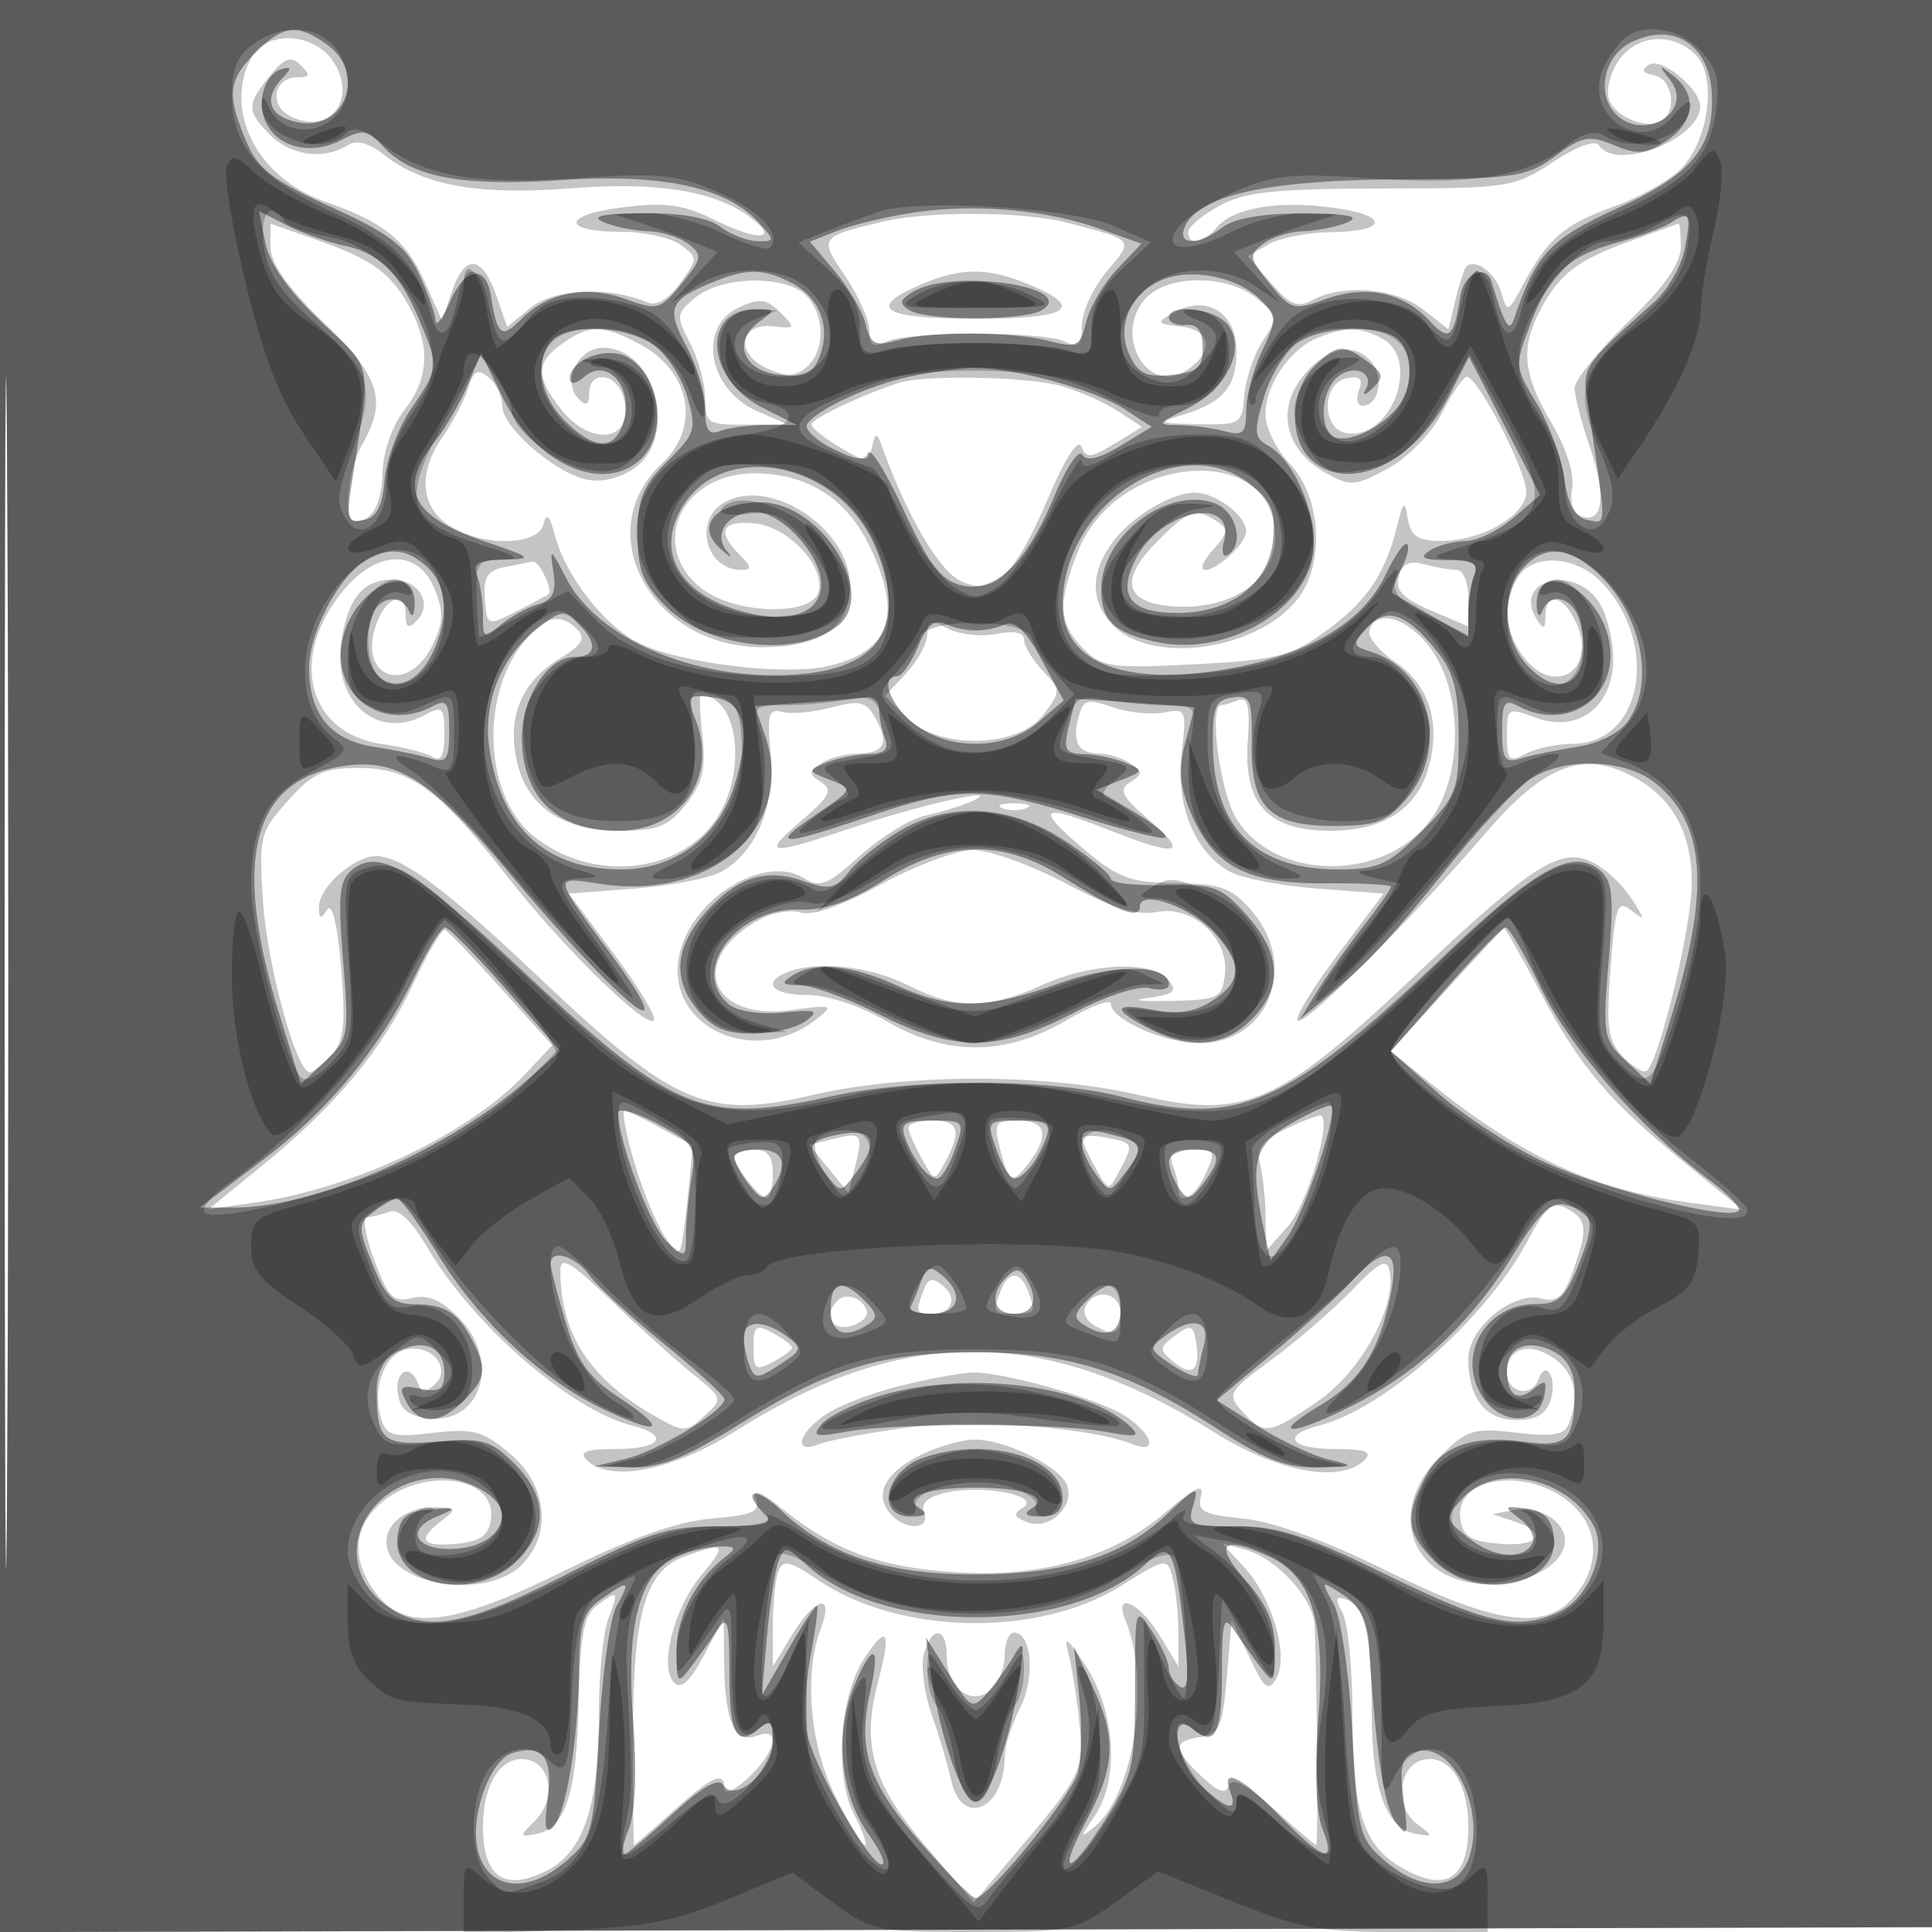 <svg xmlns="http://www.w3.org/2000/svg" width="200" height="200" fill="#000000"><path fill-opacity=".231" fill-rule="evenodd" d="M0 100.005V200.01l100.25-.255 100.25-.255.255-99.75L201.01 0H0zm.481.495c0 55 .121 77.647.269 50.326.148-27.32.148-72.32 0-100C.602 23.147.481 45.5.481 100.5M26.035 5.934c-2.958 5.529.579 12.478 7.6 14.932 6.077 2.123 8.397 3.986 10.324 8.29l1.791 4.001 1.104-3.169c1.324-3.798 3.117-3.506 4.577.745l1.069 3.111 2.464-2.005c2.428-1.977 8.088-2.229 12.036-.536.956.41 2.192-.307 3.408-1.978 1.854-2.546 1.855-2.659.059-3.973C69.45 24.609 66.705 24 64.368 24c-6.3 0-6.23-1.748.101-2.539 4.492-.562 6.266-.306 9.709 1.397 4.493 2.223 6.621 1.931 3.351-.46C73.884 19.732 67.896 18.796 59 19.5c-9.412.745-15.189-.288-19.182-3.428-1.659-1.305-2.904-1.63-3.88-1.012C33.545 16.573 30.116 16.116 28 14c-2.481-2.481-2.489-3.18-.071-6.139 1.548-1.894 2.18-2.114 3.2-1.111 1.026 1.009.964 1.25-.322 1.25-2.422 0-3.017 2.817-.842 3.981 4.058 2.172 7.139-1.648 4.535-5.622-1.964-2.996-6.955-3.247-8.465-.425m141.465.425c-.85 1.298-1.269 3.08-.93 3.962.699 1.824 3.911 3.118 5.421 2.185 1.661-1.027 1.14-4.333-.741-4.706-1.24-.246-1.396-.569-.536-1.11C171.972 5.899 176 9.182 176 11c0 3.439-8.771 6.798-10.489 4.018-.35-.567-2.355.174-4.737 1.75-3.986 2.637-4.604 2.733-17.702 2.747-11.038.013-14.179.344-16.822 1.776-1.787.968-3.25 2.199-3.25 2.735 0 1.433 1.58 1.185 2.947-.462 1.705-2.054 6.361-2.847 12.094-2.058 5.869.807 5.637 2.479-.35 2.529-2.305.02-5.167.582-6.36 1.25l-2.169 1.215 2.407 2.792c1.976 2.291 2.755 2.605 4.353 1.75 3.159-1.691 8.593-1.212 11.412 1.006l2.604 2.048.669-2.798c.368-1.539.847-3.116 1.063-3.504.723-1.297 3.125.317 3.758 2.525.596 2.083.696 2.046 2.223-.819 2.572-4.824 4.242-6.261 9.461-8.137 2.707-.974 5.851-2.759 6.987-3.968 2.841-3.024 3.637-9.516 1.437-11.716-2.424-2.424-6.212-2.104-8.036.68M91.358 22.954c-6.556 1.563-6.591 1.614-3.851 5.651C88.878 30.626 90 33.164 90 34.247c0 1.53.389 1.778 1.75 1.119 2.271-1.1 16.229-1.1 18.5 0 1.429.692 1.75.384 1.75-1.682 0-1.392 1.164-3.914 2.587-5.605 2.803-3.331 2.926-3.18-4.087-5.019-4.505-1.181-14.403-1.236-19.142-.106M28 25.597c0 1.654 1.782 4.174 5.5 7.775 5.854 5.67 6.611 8.06 4 12.628-1.512 2.646-2.016 8.011-.75 7.985 1.811-.037 2.757-1.742 2.856-5.144.061-2.092 1.025-4.827 2.25-6.385 2.497-3.174 2.721-6.439.71-10.328-1.947-3.765-3.879-5.215-9.654-7.249L28 23.149zm140.851-.67c-5.522 1.972-7.492 3.478-9.417 7.201-2.052 3.967-1.789 6.591 1.164 11.63 1.556 2.655 2.418 5.378 2.149 6.788-.274 1.428.096 2.564.939 2.887 2.252.864 2.629-2.061.914-7.093-.88-2.583-1.6-5.359-1.6-6.169s2.475-3.87 5.5-6.799c3.805-3.686 5.5-6.105 5.5-7.85 0-1.387-.113-2.462-.25-2.388-.137.073-2.342.88-4.899 1.793M95.25 29.491C89.634 31.932 91.384 33 101 33c9.705 0 11.411-1.095 5.532-3.551-4.287-1.791-7.088-1.781-11.282.042m-23.204 1.27c-2.058 1.667-2.091 1.922-.617 4.75.857 1.644 1.561 4.226 1.565 5.739.006 2.574.278 2.747 4.256 2.711l4.25-.039-3.1-1.35c-5.11-2.224-6.243-8.775-1.863-10.771 2.096-.955 2.834-.859 4.246.553 1.612 1.613 1.57 1.694-.746 1.428-3.5-.402-3.974 2.834-.638 4.354 1.971.898 2.885.873 4.071-.111 1.981-1.644 1.96-5.453-.041-7.454-2.118-2.118-8.667-2.008-11.383.19m46.529.157c-3.36 3.712.155 10.001 4.175 7.47 2.941-1.852 2.714-4.203-.441-4.573-2.635-.309-2.685-.399-.809-1.454 3.4-1.912 6.5-.012 6.5 3.984 0 3.73-1.385 5.347-5.686 6.638-2.53.76-2.356.854 1.723.931 4.367.083 4.546-.029 4.771-2.981.129-1.687.989-4.22 1.913-5.629 1.612-2.461 1.587-2.636-.632-4.433-3.082-2.496-9.236-2.471-11.514.047m-60.352 4.639c-2.764 1.935-2.797 3.444-.15 6.808 3.269 4.156 7.867 3.173 6.424-1.374C63.727 38.563 61 38.337 61 40.7c0 1.236-.3 1.4-1.099.601C58.143 39.543 59.822 36 62.412 36c5.563 0 7.886 9.448 3.095 12.587-1.523.998-3.437 1.396-4.923 1.024C57.188 48.758 52 44.179 52 42.034c0-.984-.637-2.318-1.416-2.964-1.138-.944-1.556-.723-2.131 1.127-.394 1.267-1.556 3.497-2.584 4.957-2.617 3.717-2.387 7.276.596 9.231 3.402 2.229 9.262 2.148 9.802-.135.293-1.242.643-.88 1.204 1.25 1.08 4.094 5.03 9.191 8.523 10.997 4.087 2.113 15.095 3.498 19.648 2.471 6.501-1.466 7.842-5.271 4.379-12.424C87.613 51.569 83.552 49 78.096 49c-7.604 0-11.051 7.53-5.461 11.927 3.295 2.592 11.105 2.913 12.033.495.973-2.534-2.942-6.88-6.517-7.235-3.452-.344-4.013.808-1.58 3.242 1.235 1.234 1.277 1.571.2 1.571-3.791 0-5.041-5.25-1.678-7.05C79.898 49.378 88 54.827 88 60.63c0 4.254-3.015 6.37-9.075 6.37-11.469 0-17.984-11.899-10.41-19.014 4.117-3.868 2.96-9.655-2.495-12.476-3.682-1.904-5.024-1.896-7.797.047m78.134-.565C133.511 36.14 131 39.856 131 42.918c0 1.36 1.152 3.675 2.561 5.146 2.855 2.979 3.552 8.987 1.491 12.839-3.257 6.085-15.554 8.385-19.929 3.727-2.318-2.466-2.252-5.508.187-8.676 1.973-2.563 5.998-4.954 8.341-4.954 2.192 0 5.349 2.361 5.349 4 0 1.22-2.938 4-4.226 4-.596 0-.245-.927.781-2.061 1.597-1.764 1.655-2.194.405-2.985-2.229-1.41-2.874-1.194-6.111 2.043-4.057 4.057-3.477 6.425 1.66 6.775 5.983.409 10.491-2.7 10.491-7.234 0-9.888-16.323-8.687-20.399 1.501-2.134 5.335-2.019 7.543.528 10.09 1.954 1.954 2.912 2.089 11.578 1.636 8.397-.439 9.894-.815 13.47-3.38 4.239-3.04 6.218-5.934 7.442-10.885.661-2.674.784-2.755 1.131-.75.301 1.743 1.061 2.25 3.369 2.25 4.31 0 8.881-2.639 8.881-5.128 0-2.176-5.024-11.869-6.152-11.871-.359-.001-1.518 1.687-2.577 3.749-1.098 2.139-3.502 4.609-5.596 5.75-3.377 1.84-3.889 1.878-6.409.469-4.083-2.282-5.159-6.293-2.609-9.721 2.39-3.214 5.489-3.982 7.292-1.809 1.355 1.633.786 4.561-.886 4.561-.55 0-.724-.721-.386-1.601.453-1.18.115-1.506-1.281-1.237-2.555.492-2.614 5.172-.072 5.662 4.63.892 7.868-7.58 3.742-9.789-2.271-1.215-3.781-1.225-6.709-.043M93 39.647c-3.794 1.236-9 3.718-9 4.289 0 .348 1.316 1.41 2.924 2.36 2.779 1.642 2.946 1.64 3.346-.034.377-1.582.494-1.557 1.139.238 2.51 6.982 5.874 12.672 8.086 13.68 3.418 1.557 5.59-.556 9.127-8.878 1.667-3.924 2.993-5.945 3.326-5.069.47 1.241.975 1.198 3.414-.292l2.861-1.749-2.489-1.63c-1.369-.897-4.003-2.066-5.855-2.597-3.452-.99-14.197-1.193-16.879-.318M35.629 61.029c-5.833 6.932-3.846 14.932 3.976 16.006 2.142.294 4.458.883 5.145 1.309.897.556 1.25-.099 1.25-2.32 0-2.83-.179-2.999-2.093-1.974-4.945 2.646-9.573-1.556-8.564-7.776C36.06 61.856 37.631 60 40.654 60c2.716 0 4.197 2.549 2.479 4.267-.844.844-1.133.699-1.133-.567 0-2.552-1.918-2.045-2.997.791-2.143 5.637 3.218 7.646 5.828 2.184 1.081-2.262 1.108-3.407.138-5.75-1.685-4.069-5.868-4.022-9.34.104m16.611-2.322c-1.786.343-2.215 1.034-2.044 3.283.216 2.835.231 2.841 3.261 1.302 1.673-.851 3.166-1.65 3.317-1.776.508-.427-.983-3.517-1.631-3.38-.354.075-1.66.332-2.903.571m92.548.994c-.369 1.413.442 2.259 3.363 3.507L152 64.851v-2.925c0-1.667-.538-2.932-1.25-2.94-.687-.007-2.201-.268-3.362-.58-1.514-.407-2.251-.039-2.6 1.295m12.247.233c-1.457 2.723-1.288 5.26.522 7.843 3.168 4.524 7.894 1.703 5.596-3.341-1.289-2.828-3.146-3.231-3.168-.686-.013 1.413-.187 1.479-.908.341-2.51-3.965 3.635-5.768 6.366-1.868.856 1.222 1.557 3.912 1.557 5.976 0 4.987-3.675 7.74-8.101 6.069-2.791-1.053-2.899-.984-2.899 1.854 0 2.605.225 2.828 1.934 1.913 1.064-.569 3.244-1.035 4.845-1.035 7.218 0 9.104-10.238 3.071-16.66-2.73-2.906-7.363-3.119-8.815-.406M54.142 66.547c-4.452 5.659-3.974 15.734.942 19.87 5.804 4.884 14.907 4.213 18.899-1.393C77.424 80.192 76.517 72 72.541 72c-.162 0-.082 1.912.179 4.25.372 3.327.004 4.847-1.695 7-1.827 2.316-2.927 2.75-6.963 2.75-5.998 0-9.721-2.664-10.65-7.62-.835-4.447.684-7.86 4.543-10.207 2.296-1.396 2.722-2.096 1.821-2.997-1.811-1.811-3.444-1.414-5.634 1.371M96 65.65c0 .947-.989 2.774-2.198 4.06l-2.197 2.339 2.225 2.226c3.34 3.339 11.563 3.181 14.168-.273 1.849-2.45 1.848-2.537-.057-4.564-1.067-1.137-1.941-2.589-1.941-3.227 0-.746-1.03-.955-2.878-.585-1.583.316-3.833.064-5-.561-1.781-.953-2.122-.859-2.122.585m45.76-.431c-.223.67.946 2.133 2.598 3.25 3.571 2.414 4.824 6.288 3.54 10.939-1.197 4.333-4.683 6.592-10.174 6.592-6.421 0-9.004-2.755-8.562-9.133.26-3.758.03-4.772-.994-4.379-.732.282-1.52.512-1.75.512-1.308 0-.13 8.961 1.538 11.696 4.033 6.614 15.535 6.63 20.244.029 3.227-4.525 3.219-12.937-.018-17.475-2.324-3.259-5.661-4.314-6.422-2.031m-55.679 8.017c-1.881.5-4.171.712-5.09.472-1.431-.374-1.606.24-1.22 4.262.516 5.37-1.482 10.23-5.031 12.237-1.232.696-5.302 1.497-9.044 1.78l-6.803.513 4.681 6.289c2.574 3.459 4.428 6.542 4.119 6.852-.848.847-9.551-7.691-15.114-14.828C45.487 81.716 42.477 79.5 37.208 79.5c-3.71 0-4.832.515-7.412 3.402-2.911 3.258-3.019 3.703-2.567 10.5.44 6.613 3.468 17.598 4.851 17.598.335 0 1.337-.803 2.225-1.784 1.309-1.447 1.499-3.163 1.004-9.066-.375-4.477-.931-6.774-1.444-5.965-.648 1.02-.838.958-.85-.28-.016-1.707 2.528-4.329 4.985-5.137 2.644-.87 6.989 2.169 17.97 12.57 13.84 13.108 17.258 14.568 28.129 12.019 9.59-2.249 24.212-2.249 33.802 0 10.903 2.557 14.333 1.092 28.287-12.087 12.61-11.908 15.387-13.676 18.773-11.952 1.278.65 3.041 2.307 3.919 3.682 1.464 2.292 1.463 2.395-.007 1.24-1.431-1.125-1.662-.481-2.152 6-.47 6.223-.279 7.538 1.337 9.204 1.038 1.07 2.138 1.693 2.446 1.385 1.334-1.334 4.564-14.752 4.624-19.211.074-5.503-2.08-9.271-6.553-11.463-4.925-2.414-8.908-.774-14.79 6.092-7.713 9.004-18.803 20.068-19.458 19.413-.312-.312 1.566-3.4 4.174-6.863l4.74-6.297-6.871-.513c-3.778-.283-7.878-1.084-9.11-1.78-3.619-2.047-5.576-6.89-4.943-12.235.533-4.505.468-4.654-1.847-4.211-1.32.252-3.724-.002-5.341-.566-2.589-.903-3.005-.776-3.486 1.063-.679 2.597-.022 3.738 2.166 3.757.93.009 2.366.459 3.191 1 1.333.876 1.333 1.092 0 1.951-1.243.8-.9 1.479 2 3.959 4.118 3.523 2.984 3.828-4 1.075-7.265-2.864-7.94-2.496-3.07 1.672 3.765 3.223 4.96 3.681 9.767 3.75 4.711.067 5.814.47 7.89 2.884 4.9 5.697 1.717 13.694-5.451 13.694-3.574 0-9.136-2.476-9.136-4.068 0-.559-2.1.214-4.666 1.718-6.278 3.679-12.366 3.693-18.596.042-2.667-1.563-6.092-2.692-8.166-2.692-3.682 0-4.781-1.322-1.99-2.393C84.68 99.418 90.139 100.03 94 102c4.905 2.502 8.308 2.497 13.859-.022 5.109-2.318 11.396-2.581 13.084-.546.984 1.184.616 1.507-2.127 1.87-1.824.241-.841.385 2.184.318 5.174-.113 5.518-.277 5.807-2.777.432-3.725-3.359-7.168-7.081-6.432-1.986.393-4.635-.439-9.333-2.931-3.607-1.914-7.947-3.48-9.643-3.48s-5.979 1.591-9.516 3.536c-3.938 2.164-7.156 3.306-8.296 2.944-1.024-.325-2.892-.042-4.15.628-7.652 4.076-5.493 10.612 3.123 9.454 4.304-.578 4.465-.519 2.589.954-6.604 5.186-15.99.555-14.104-6.958 1.442-5.745 8.825-10.15 12.826-7.652 1.648 1.03 2.471.701 5.823-2.328 2.148-1.94 5.153-3.796 6.68-4.124 1.526-.328 3.675-.989 4.775-1.47 3.909-1.706-4.869.209-12.075 2.635-9.039 3.042-9.695 2.958-5.425-.694 2.9-2.48 3.243-3.159 2-3.959-1.333-.859-1.333-1.075 0-1.951.825-.541 2.486-.991 3.691-1 2.845-.02 3.408-1.051 1.971-3.614-1.003-1.791-1.63-1.95-4.581-1.165m17.669 10.426c.688.278 1.813.278 2.5 0 .688-.277.125-.504-1.25-.504s-1.937.227-1.25.504m-60.928 18.099c-3.191 6.838-8.01 12.653-15.629 18.859l-5.602 4.564 4.954-.72c10.199-1.483 22.006-7.11 27.791-13.245l2.836-3.008-5.269-5.855c-2.899-3.221-5.525-5.963-5.836-6.095-.312-.131-1.772 2.344-3.245 5.5m106.9.721-5.778 6.338 4.278 3.421c9.516 7.608 16.686 10.899 26.713 12.26l5.436.738-5.775-4.704c-8.064-6.568-10.996-10.017-15.121-17.785-1.971-3.713-3.672-6.718-3.78-6.679-.107.04-2.795 2.924-5.973 6.411M65.639 120.25c.842 2.888 2.272 6.375 3.178 7.75 1.643 2.494 1.648 2.486 2.317-3.5.368-3.3.601-6 .518-6-.084 0-1.571-.787-3.306-1.75S64.948 115 64.65 115s.147 2.362.989 5.25m67.549-3.42c-2.564 1.232-3.187 2.051-2.763 3.631.301 1.121.568 3.614.593 5.539l.045 3.5 2.323-2.636c1.916-2.176 4.403-10.502 3.397-11.378-.156-.135-1.773.47-3.595 1.344m-39.153-.08c.02.412.639 1.838 1.375 3.168 1.338 2.414 1.342 2.415 2.465.316 1.708-3.193 1.37-4.234-1.375-4.234-1.375 0-2.484.338-2.465.75m9.438 1.998c.932 3.715 1.307 3.924 3.006 1.679 2.193-2.9 1.818-4.427-1.087-4.427-2.346 0-2.539.277-1.919 2.748m-17.327-.824-2.354.597 2.02 2.49 2.019 2.489.705-2.797c.841-3.34.658-3.553-2.39-2.779m25.889-.035c.02.336.639 1.699 1.375 3.029 1.338 2.414 1.342 2.415 2.465.316 1.521-2.842 1.485-2.932-1.375-3.479-1.375-.263-2.484-.203-2.465.134m-36.003 1.861c.044 1.047 2.552 4.25 3.328 4.25.352 0 .64-1.125.64-2.5 0-1.833-.533-2.5-2-2.5-1.1 0-1.986.338-1.968.75m45.361.832c.334.87.607 1.995.607 2.5 0 1.821 1.703.865 2.818-1.582 1.055-2.316.949-2.5-1.446-2.5-1.947 0-2.436.391-1.979 1.582m36.716 7.918c-4.225 7.966-14.875 17.399-21.526 19.069-4 1.003-3.051 2.431 1.617 2.431 3.136 0 3.912.288 3.064 1.136-2.474 2.474-8.961 1.277-15.584-2.875-17.607-11.04-32.134-11.101-49.381-.208-6.657 4.204-13.162 5.484-15.58 3.066-.825-.825-.017-1.119 3.081-1.119 4.668 0 5.617-1.428 1.617-2.431-6.315-1.585-16.459-10.401-21.144-18.377-1.673-2.847-3.023-4.118-3.984-3.75-.799.307-1.844.558-2.323.558s-.125 2.011.786 4.468c1.422 3.837 1.973 4.388 3.901 3.904 1.578-.396 3.006.196 4.797 1.987 4.423 4.423 2.435 11.101-3.115 10.466-2.054-.236-2.923-.944-3.155-2.575-.335-2.364 1.324-3.149 2.112-1 .358.978.737.987 1.741.042 1.787-1.682-.438-4.26-3.081-3.569-2.224.581-3.455 4.116-2.492 7.152.56 1.765 1.237 1.948 5.378 1.458 4.134-.49 5.146-.217 7.95 2.142C56.66 153.733 57.193 158.807 54 162c-3.772 3.772-14 2.039-14-2.371 0-2.012 2.228-3.631 4.95-3.597 2.333.029 2.401.144.8 1.36-2.615 1.985-2.128 2.771 1.5 2.421 2.486-.239 3.325-.839 3.568-2.553.66-4.644-7.576-5.502-11.843-1.235-2.478 2.478-2.488 5.75-.027 8.952 3.032 3.946 7.911 3.341 19.606-2.433 6.825-3.37 11.569-5.047 15.12-5.345 4.274-.358 5.067-.718 4.56-2.066-.407-1.084.543-.709 2.827 1.118 5.341 4.272 9.833 5.934 17.518 6.484 9.076.649 16.558-1.448 22.103-6.195 3.054-2.614 4.003-3.05 3.642-1.672-.414 1.585.233 1.931 4.359 2.328 3.055.293 8.516 2.274 14.778 5.362 11.545 5.692 16.578 6.347 19.646 2.558 2.442-3.015 2.41-6.599-.082-9.091-4.267-4.267-12.503-3.409-11.843 1.235.255 1.796 1.061 2.302 4.068 2.55 4.113.341 5.071-1.14 1.5-2.32l-2.25-.744 2.305-.45c2.475-.483 5.195 1.178 5.195 3.171 0 2.41-3.648 4.533-7.79 4.533-8.032 0-10.932-7.432-5.154-13.21 2.799-2.799 3.464-3.007 7.915-2.48 3.805.451 4.986.245 5.444-.949 1.112-2.898.577-5.253-1.53-6.729-2.567-1.798-4.885-1.098-4.885 1.475 0 2.103 2.578 2.608 3.28.643.755-2.115 1.945-.035 1.244 2.175-.467 1.471-1.502 2.075-3.556 2.075-3.196 0-4.968-2.269-4.968-6.362 0-3.162 4.586-6.959 7.516-6.223 1.679.421 2.343-.136 3.294-2.765 1.598-4.42 1.507-5.41-.602-6.539-1.495-.8-2.174-.239-4.099 3.389m-100.103 3.034c.018 6.538 3.028 11.195 9.703 15.013 3.092 1.769 3.283 1.77 5.199.037 1.971-1.784 1.96-1.823-1.21-4.367-1.759-1.412-5.56-4.835-8.448-7.608-4.171-4.005-5.249-4.637-5.244-3.075M140 133.516c-1.925 2.004-5.659 5.237-8.297 7.184-4.586 3.383-4.722 3.622-3.095 5.42 2.243 2.478 2.771 2.404 7.875-1.108 4.41-3.034 8.114-9.81 7.361-13.467-.271-1.318-1.086-.901-3.844 1.971m-44.383.04c-.865 2.254-.801 2.444.824 2.444 2.107 0 2.747-1.599 1.165-2.912-1.057-.877-1.514-.769-1.989.468m7.99.026c-.88 2.294-.809 2.418 1.393 2.418s2.273-.124 1.393-2.418c-.776-2.024-2.01-2.024-2.786 0m-16.919 1.064c-1.491 1.49-.636 3.153 1.353 2.633 1.122-.293 1.882-1.011 1.687-1.594-.45-1.352-2.148-1.932-3.04-1.039m25.743.466c-.378.611-.067 1.504.691 1.984 2.14 1.356 2.878 1.075 2.878-1.096 0-2.135-2.426-2.738-3.569-.888M78 139.5c0 2.26.241 2.441 2 1.5 1.1-.589 2-1.264 2-1.5s-.9-.911-2-1.5c-1.759-.941-2-.76-2 1.5m43.66-1.25c-1.684 1.24-1.703 1.469-.226 2.695 1.968 1.634 2.838.94 2.397-1.912-.293-1.891-.544-1.982-2.171-.783m-28.344 5.177c-2.852.691-6.339 2.014-7.75 2.938-2.915 1.91-3.517 4.232-.816 3.144.963-.387 5.013-1.153 9-1.702 6.958-.958 19.072-.08 23.5 1.702 2.63 1.059 2.104-1.047-.724-2.9-2.755-1.805-12.827-4.656-15.986-4.524-1.122.047-4.373.651-7.224 1.342m2.007 7.186c-3.658 1.803-4.855 4.041-3.218 6.014 1.523 1.835 4.268 1.788 3.559-.06-.375-.976.388-1.639 2.393-2.08 3.765-.826 9.784.375 7.854 1.568-1.077.666-.986.979.445 1.528 2.256.866 4.943-1.641 4.103-3.828-.755-1.969-6.429-4.763-9.61-4.732-1.292.012-3.779.728-5.526 1.59m-24.472 10.516c-4.063 1.489-5.318 5.866-5.335 18.617-.009 6.186.047 11.248.124 11.25.076.002 1.876-1.561 4-3.473 4.101-3.694 5.36-4.245 5.36-2.349 0 .646 1.125.118 2.5-1.174 2.829-2.658 3.373-5.272.899-4.323-2.272.872-3.359-1.404-3.428-7.177l-.059-5-2.04 3.866c-1.414 2.681-2.359 3.547-3.081 2.825-1.597-1.597-.033-7.75 2.838-11.162 2.698-3.206 2.465-3.455-1.778-1.9m57.941 1.106c2.9 3.142 4.65 9.153 3.344 11.487-.818 1.461-1.232 1.141-2.798-2.166l-1.838-3.881-.5 5.912c-.439 5.19-.775 5.952-2.75 6.233-2.866.407-2.835 1.281.142 4.079 1.751 1.644 2.513 1.892 2.84.924.304-.9 1.778-.125 4.61 2.427 2.29 2.063 4.275 3.749 4.411 3.748.213-.003.096-16.355-.163-22.692-.115-2.798-3.852-6.936-7.09-7.849l-2.5-.705zm-48.216.428c-.317.825-.574 3.376-.572 5.669l.003 4.168 1.982-3.25c2.411-3.954 4.403-4.411 2.986-.685-1.797 4.728-1.14 12.175 1.542 17.468 1.384 2.732 2.746 4.967 3.026 4.967s-.228-1.424-1.128-3.164c-2.056-3.975-1.528-12.211 1.033-16.117 2.423-3.697 2.87-2.938 1.433 2.435-1.737 6.494-.538 10.56 5.031 17.064l4.896 5.719 4.346-5.112c6.87-8.08 7.074-8.503 6.568-13.627-.256-2.584-.779-5.823-1.163-7.198-.498-1.783.037-1.352 1.866 1.5 3.074 4.795 3.466 11.761.873 15.527-1.523 2.212-1.528 2.333-.053 1.144 4.139-3.333 5.925-15.038 3.269-21.421-1.28-3.077 1.41-1.923 3.497 1.5l1.982 3.25-.01-3.5c-.006-1.925-.27-4.468-.588-5.652-.57-2.126-.636-2.115-5.487.9-8.512 5.291-22.867 4.984-31.195-.668-2.967-2.013-3.658-2.167-4.137-.917m-18.847 3.587c-1.289.974-1.692 3.17-1.827 9.954-.186 9.392-1.359 13.068-4.356 13.645-1.807.348-1.815.278-.172-1.366 2.194-2.194 1.727-5.848-.808-6.332-2.619-.499-4.566 2.451-4.566 6.918 0 5.169 2.107 6.727 6.358 4.7 4.05-1.931 5.642-6.606 5.642-16.57 0-3.888.439-8.223.975-9.634 1.115-2.932 1.022-3.03-1.246-1.315m77.248.707c.563 1.051 1.023 5.699 1.023 10.328 0 10.526 1.149 13.942 5.476 16.272 4.337 2.336 6.524.831 6.524-4.488 0-4.467-1.947-7.417-4.566-6.918-2.651.506-3.159 4.832-.779 6.633 1.775 1.343 1.77 1.382-.13 1.047-3.002-.53-4.493-4.593-4.524-12.331-.033-8.242-.676-11.161-2.623-11.908-1.124-.432-1.209-.144-.401 1.365m-43.34 4.293c-.327 1.238.039 4.05.814 6.25.776 2.2 1.675 5.238 1.999 6.75 1.074 5.021 5.55 3.101 5.55-2.381 0-1.083.712-3.344 1.581-5.026 1.602-3.098 1.239-7.843-.6-7.843-.54 0-.981 1.07-.981 2.378 0 1.307-.675 2.937-1.5 3.622-2.009 1.668-4.5-.337-4.5-3.622 0-3.014-1.576-3.099-2.363-.128"/><path fill-opacity=".393" fill-rule="evenodd" d="M0 100.005V200.01l100.25-.255 100.25-.255.255-99.75L201.01 0H0zm.481.495c0 55 .121 77.647.269 50.326.148-27.32.148-72.32 0-100C.602 23.147.481 45.5.481 100.5M26.455 5.455c-2.845 2.844-3.002 4.299-.989 9.119 1.222 2.924 2.695 4.069 8.84 6.869 5.967 2.72 7.689 4.027 9.033 6.86.914 1.924 1.698 4.106 1.743 4.848.044.742.734-.146 1.532-1.974 1.532-3.509 3.677-3.813 4.195-.594.676 4.205 1.084 4.524 3.143 2.465 2.796-2.796 6.751-3.557 10.824-2.084 3.298 1.192 3.591 1.111 5.795-1.604 2.117-2.608 2.177-2.97.684-4.11-.9-.687-2.789-1.282-4.196-1.32-1.408-.039-3.459-.457-4.559-.93-1.423-.611-.252-.88 4.059-.93 3.875-.045 6.758.459 8 1.398 1.067.808 2.798 1.483 3.846 1.5 1.822.031 1.829-.052.149-1.908-3.331-3.681-9.969-5.108-20.532-4.416-10.394.681-15.506-.312-18.47-3.587-1.47-1.624-2.014-1.699-4.185-.572-4.349 2.256-8.831-.261-8.194-4.602.18-1.224 1.002-2.43 1.827-2.68 1.211-.366 1.259-.197.25.872-1.963 2.081-1.474 3.831 1.263 4.518 5.093 1.278 7.634-4.976 3.264-8.036-3.049-2.136-4.462-1.963-7.322.898m142.379-1.064c-2.651 1.317-3.574 5.012-1.788 7.164 2.783 3.353 8.503.108 5.826-3.305-1.243-1.586-1.208-1.621.378-.378 2.487 1.951 2.166 4.809-.756 6.724-2.089 1.369-2.991 1.441-5.421.434-2.569-1.064-3.29-.93-6.083 1.131-2.928 2.162-4.162 2.344-16.329 2.41-13.62.074-20.784 1.7-22.052 5.007-.71 1.849 1.478 1.824 3.95-.046 1.26-.953 4.222-1.455 8.441-1.43 4.536.027 5.896.298 4.5.898-1.1.473-3.151.891-4.559.93-1.407.038-3.296.633-4.196 1.32-1.493 1.14-1.433 1.502.684 4.11 2.204 2.715 2.497 2.796 5.795 1.604 4.16-1.505 7.999-.715 10.719 2.206 2.085 2.237 2.529 1.883 3.248-2.587.37-2.297 2.641-3.298 3.213-1.416 1.395 4.597 1.834 5.318 2.334 3.833 2.258-6.706 3.699-8.25 10.673-11.432 7.642-3.487 9.96-6.23 9.807-11.608-.15-5.285-3.917-7.787-8.384-5.569M94.5 22.018c-2.75.422-6.275 1.269-7.833 1.882l-2.833 1.114 2.583 3.07c1.421 1.689 2.856 4.157 3.19 5.485.517 2.061.994 2.307 3.249 1.673 3.48-.977 11.843-.944 15.772.062 2.869.735 3.186.569 3.822-2.001.381-1.542 1.821-3.99 3.2-5.44l2.508-2.637-4.329-1.546c-5.575-1.991-13.017-2.631-19.329-1.662m-67.016 3.157c.441 2.172 2.418 4.972 5.701 8.074 5.534 5.23 5.241 3.653 3.177 17.096-.518 3.372-.361 3.802 1.274 3.492 1.356-.257 1.949-1.387 2.177-4.144.173-2.085 1.41-5.406 2.75-7.381 2.875-4.236 2.882-4.311.899-9.058-2.096-5.015-4.098-7.018-7.816-7.818-1.73-.372-4.427-1.332-5.992-2.132l-2.846-1.455zm145.487-2.12c-.809.52-3.271 1.437-5.471 2.038-5.172 1.413-7.054 3.172-9.085 8.491-1.613 4.224-1.596 4.441.636 8.128 1.261 2.083 2.553 5.582 2.871 7.775.409 2.819 1.124 4.092 2.442 4.345 1.996.384 1.993 1.097.036-11.778-.632-4.158-.718-4.022 6.847-10.785 1.372-1.227 2.781-3.661 3.131-5.41.745-3.723.568-4.075-1.407-2.804m-98.917 6.049c-4.762 1.902-5.14 2.744-3.01 6.717C72.12 37.828 73 40.763 73 42.342c0 2.208.366 2.732 1.582 2.265.87-.334 3.007-.608 4.75-.609l3.168-.001-3.489-1.749C73.034 39.253 72.54 32 78.314 32c1.955 0 1.97.072.268 1.316-2.842 2.079-1.63 5.129 2.185 5.498 2.634.254 3.413-.125 4.111-2 1.14-3.062-.031-6.028-2.982-7.549-2.821-1.455-4.517-1.489-7.842-.161m46.261-.135c-3.275 1.377-4.765 4.748-3.411 7.72.899 1.973 1.727 2.377 4.353 2.124 2.709-.261 3.243-.725 3.243-2.813 0-1.767-.513-2.459-1.75-2.361-.963.076-1.75-.261-1.75-.75 0-1.502 4.676-.984 6.05.671 2 2.41.022 6.642-4.061 8.688-3.205 1.606-3.285 1.75-.989 1.764 1.375.008 3.513.287 4.75.618 1.929.517 2.25.216 2.25-2.112 0-1.494.742-4.279 1.649-6.19 1.563-3.295 1.55-3.573-.254-5.377-2.295-2.296-7.09-3.238-10.08-1.982M94.63 30.147c-1.51.877-1.606 1.254-.5 1.955 1.784 1.13 11.966 1.123 13.755-.01 3.787-2.398-9.196-4.303-13.255-1.945M57.2 35.2c-1.946 1.946-1.38 5.711 1.255 8.345 3.163 3.164 5.341 3.118 6.156-.13.871-3.473-1.763-6.364-4.061-4.457-.994.825-1.55.897-1.55.2 0-1.899 3.802-3.335 5.882-2.221 3.396 1.817 4.273 7.766 1.547 10.492-3.82 3.819-11.007.678-14.392-6.291l-2.229-4.587-1.384 3.291c-.761 1.81-2.292 4.447-3.404 5.859-3.85 4.895-2.434 7.763 5.1 10.327 5.016 1.708 5.153 1.836 2.023 1.902-2.635.055-3.227.41-2.75 1.652.334.87.607 2.74.607 4.155 0 2.369.139 2.451 1.75 1.036.962-.845 2.698-1.825 3.857-2.177 1.631-.495 2.011-1.257 1.684-3.368-.4-2.578-.327-2.543 1.317.623 3.41 6.568 14.157 10.906 24.545 9.908 8.187-.786 10.745-5.281 7.468-13.123-3.854-9.225-16.603-11.333-20.416-3.377-1.943 4.054.166 7.843 5.369 9.646 5.498 1.906 9.426.876 9.426-2.47C85 57.454 80.908 53 78.168 53c-2.804 0-4.431 2.285-2.901 4.074.67.784.361.661-.688-.274-2.637-2.35-.523-4.8 4.142-4.8 6.259 0 12.183 9.416 8.029 12.762-4.196 3.38-13.476 2.359-17.792-1.958C66.557 60.403 66 58.999 66 55.346c0-3.7.552-5.052 3.104-7.604 2.921-2.921 3.039-3.323 1.993-6.813-.611-2.039-2.217-4.433-3.569-5.319-2.89-1.893-8.617-2.121-10.328-.41m77.052.336c-1.206.845-2.742 3.367-3.412 5.604-1.07 3.571-1.012 4.184.471 5.014C133.768 47.529 136 52.38 136 56.347c0 6.319-8.695 11.732-16.25 10.117-4.412-.943-5.75-2.212-5.75-5.452 0-5.519 6.861-10.717 11.755-8.907 2.243.83 3.1 4.249 1.338 5.337-.498.309-.672-.334-.386-1.428 1.246-4.767-6.486-3.276-9.086 1.752-2.02 3.907-.678 5.689 4.286 5.689 5.536 0 9.501-3.081 9.897-7.69.244-2.848-.22-3.947-2.385-5.65-7.291-5.735-19.412 2.056-19.417 12.48-.004 6.214 6.894 8.669 18.138 6.457 7.746-1.524 13.057-4.84 15.291-9.548.957-2.017 1.963-3.443 2.235-3.171.273.273-.027 1.473-.666 2.667s-1.013 2.276-.831 2.405 2.019 1.2 4.081 2.381l3.75 2.147v-2.385c0-1.311.273-3.096.607-3.966.479-1.247-.103-1.585-2.75-1.597-2.535-.012-2.99-.253-1.857-.985.825-.533 2.487-.976 3.694-.985 1.207-.008 3.441-1.087 4.964-2.398l2.77-2.382-3.677-7.149-3.678-7.149-2.009 3.937c-3.674 7.203-10.677 10.37-14.493 6.555-2.184-2.184-1.963-7.037.429-9.429 2.382-2.382 3.013-2.446 5.559-.567 1.653 1.22 1.734 1.628.544 2.75-.818.771-1.122.828-.733.136.971-1.73-1.215-2.692-2.914-1.283-1.783 1.48-1.92 5.631-.206 6.246 1.545.553 4.84-1.074 6.468-3.195 1.572-2.047 1.611-5.358.082-6.887-1.691-1.691-7.938-1.492-10.548.336m-40.534 3.556c-4.21.991-9.285 3.399-10.165 4.822-.316.511.887 1.658 2.673 2.549 2.356 1.175 3.355 1.295 3.64.438.217-.65 1.875 2.013 3.684 5.919 2.571 5.551 3.864 7.246 5.925 7.763 3.52.883 6.766-2.213 9.674-9.228 1.223-2.953 2.525-4.882 2.892-4.288.447.723 1.745.425 3.923-.899l3.254-1.979-2.688-1.762c-3.269-2.141-11.856-4.464-15.998-4.327-1.668.056-4.734.502-6.814.992m-55.89 18.945C35.075 59.643 32 65.504 32 69.146c0 4.772 2.218 7.472 6.711 8.165 2.084.322 4.689.856 5.789 1.188 1.73.522 2 .138 2-2.849 0-2.927-.256-3.316-1.684-2.551-5.252 2.81-10.616-1.18-9.348-6.955 1.189-5.413 7.673-8.394 7.453-3.425-.046 1.047-.287 1.266-.583.531-.71-1.76-3.007-1.556-3.731.332-2.549 6.643 3.334 10.231 6.258 3.816 1.65-3.622 1.394-6.854-.694-8.743-2.063-1.867-3.897-2.046-6.343-.618m119.827.792c-2.283 2.522-2.074 7.345.436 10.038 3.728 4.002 6.944 1.393 5.479-4.446-.643-2.558-3.056-3.281-3.908-1.171-.296.735-.537.516-.583-.531-.22-4.969 6.264-1.988 7.453 3.425 1.268 5.775-4.096 9.765-9.348 6.955-1.428-.765-1.684-.376-1.684 2.551 0 2.987.27 3.371 2 2.849 1.1-.332 3.705-.866 5.789-1.188 2.214-.342 4.397-1.452 5.25-2.67 3.065-4.376 1.065-12.202-4.119-16.125-2.608-1.973-4.788-1.872-6.765.313M55.532 65.154c-3.747 2.947-5.588 7.675-4.854 12.464C51.929 85.777 56.585 90 64.328 90c5.586 0 10.119-3.421 11.75-8.868 1.703-5.683.951-8.571-2.329-8.948-2.616-.301-2.699-.183-1.708 2.423C74.302 80.555 70.444 86 63.969 86c-6.302 0-9.889-3.452-9.937-9.561C53.999 72.21 56.717 68 59.48 68c2.198 0 2.422-1.338.545-3.264-1.641-1.684-1.845-1.665-4.493.418m86.021-.212c-1.608 1.776-1.586 1.913.408 2.546 6.141 1.949 8.07 10.039 3.626 15.206-2.052 2.386-3.17 2.806-7.465 2.806-6.747 0-8.647-1.907-8.548-8.584.067-4.516-.13-4.98-2-4.712-1.774.253-2.065.978-2.014 5.008C125.669 85.71 130.018 90 138.522 90c4.142 0 5.184-.471 8.596-3.882 3.644-3.645 3.882-4.249 3.882-9.865 0-4.544-.5-6.619-2.078-8.624-3.237-4.116-5.372-4.895-7.369-2.687m-46.531 2.006C94.326 68.627 93.362 70 92.879 70c-1.824 0-.778 2.934 1.756 4.927 3.595 2.829 9.47 2.748 12.865-.177l2.612-2.25-2.306-4.25c-1.625-2.994-2.749-4.059-3.806-3.605-1.946.836-4.101.817-6.107-.053-1.175-.509-1.947.124-2.871 2.356m-11.703 5.787-5.18.365 1.045 2.999c3.264 9.361-5.322 17.157-16.97 15.41-5.027-.753-5.069-1.046 1.06 7.319 8.014 10.937 1.066 5.371-10.533-8.438-8.237-9.806-11.666-11.988-17.382-11.061-9.371 1.521-11.374 9.749-6.335 26.027l2.122 6.856 2.519-2.356c2.417-2.261 2.492-2.683 1.853-10.422-.55-6.656-.394-8.292.895-9.361 2.791-2.317 6.274-.265 17.65 10.398C69.731 115.157 72.791 116.405 86 113.5c8.723-1.919 22.773-1.874 30.356.097 11.83 3.075 16.897.829 33.224-14.724 9.506-9.056 13.238-11.099 16.034-8.778 1.321 1.096 1.475 2.673.917 9.371-.642 7.712-.564 8.154 1.826 10.4l2.497 2.346 2.122-6.856c4.094-13.227 3.614-20.174-1.683-24.34-3.155-2.482-9.387-2.655-12.892-.359-1.391.911-5.274 5.074-8.63 9.25-6.077 7.564-8.172 9.794-12.771 13.593l-2.422 2 1.864-3c1.025-1.65 3.145-4.64 4.711-6.644S144 92.027 144 91.8s-3.057-.387-6.793-.356c-8.083.067-11.605-1.773-13.92-7.272-1.173-2.785-1.314-4.551-.584-7.314l.961-3.642-6.082-.468c-3.345-.258-6.131-.419-6.191-.358-.06.06-.407 1.347-.769 2.86-.57 2.375-.351 2.76 1.609 2.82 1.248.039 3.169.442 4.269.895 1.903.785 1.878.873-.5 1.804l-2.5.98 3.793 2.249c2.086 1.238 3.59 2.452 3.343 2.699s-4.114-.709-8.594-2.124C101.92 81.376 99.212 81.367 90 84.5c-9.341 3.177-10.415 3.146-5.549-.16 3.914-2.66 3.914-2.661 1.482-3.605-2.327-.904-2.346-.981-.433-1.77 1.1-.453 3.061-.856 4.357-.895 1.725-.051 2.194-.494 1.75-1.652-.334-.87-.607-2.22-.607-3s-.562-1.335-1.25-1.233-3.581.349-6.431.55M93 86.097c-1.925 1.15-4.226 3.014-5.114 4.142-1.408 1.79-2.018 1.911-4.787.945-3.726-1.298-6.664-.409-9.775 2.96-3.361 3.639-3.793 6.99-1.308 10.149 1.636 2.08 2.995 2.707 5.865 2.707 2.055 0 4.526-.577 5.491-1.282 1.511-1.105 1.188-1.229-2.328-.894-2.328.222-4.718-.139-5.563-.84-4.174-3.464.793-10.07 7.389-9.825 2.521.093 5.141-.827 8.576-3.012 6.575-4.184 12.354-4.289 18.608-.34 5.597 3.534 7.946 4.437 7.946 3.053 0-1.845 5.343.039 7.75 2.733 2.901 3.248 2.841 4.974-.246 6.996-1.752 1.148-3.539 1.439-6 .978-4.279-.803-4.477-.122-.554 1.907 4.244 2.195 7.783 1.884 10.595-.929 3.253-3.252 3.1-6.793-.466-10.779-2.677-2.992-3.389-3.255-8.5-3.136-3.069.071-5.579-.224-5.579-.656s-2.102-2.178-4.671-3.88c-5.75-3.808-12.016-4.169-17.329-.997M43.095 100.75c-3.76 7.755-8.959 14.08-15.88 19.32L20.702 125h3.611c8.318 0 21.981-5.929 30.11-13.067l3.57-3.134-5.619-6.399c-3.09-3.52-5.924-6.4-6.297-6.4s-1.715 2.138-2.982 4.75m106.522 1.66-5.628 6.41 4.755 4.23c2.616 2.326 7.495 5.525 10.844 7.108 6.074 2.872 19.35 6.257 20.372 5.193.297-.308-1.035-1.73-2.96-3.159-7.025-5.214-14.542-13.78-17.5-19.94-1.65-3.436-3.283-6.248-3.628-6.25s-3.16 2.883-6.255 6.408M82 101c-1.21.782-1.059.972.779.985 1.253.008 4.952 1.365 8.221 3.015 7.786 3.93 12.343 3.905 20.061-.112 3.428-1.784 6.823-2.89 7.959-2.593 1.089.285 1.98.118 1.98-.37 0-2.136-5.634-2.18-11.468-.088-7.47 2.679-11.088 2.719-16.673.185C88.083 99.855 84.32 99.501 82 101m-18 14.179c0 2.97 3.335 11.814 5.035 13.353 1.901 1.72 1.965 1.7 1.976-.627.006-1.323.26-3.98.565-5.905.518-3.278.296-3.637-3.511-5.667-2.236-1.192-4.065-1.711-4.065-1.154m69.731 1.082c-3.946 2.255-4.398 4.037-2.849 11.239l.644 3 1.771-2.5c1.757-2.481 5.22-12.816 4.526-13.51-.198-.199-2.04.598-4.092 1.771m-40.044 1.489c.814 2.285 2.358 4.25 3.338 4.25.428 0 1.25-1.35 1.825-3 1.029-2.952.991-3-2.371-3-2.825 0-3.308.303-2.792 1.75m9.463 1.25c.575 1.65 1.397 3 1.825 3 .98 0 2.524-1.965 3.338-4.25.516-1.447.033-1.75-2.792-1.75-3.362 0-3.4.048-2.371 3m-17.4-1.311c-2.141.56-2.193 1.356-.25 3.87 1.485 1.921 1.515 1.921 3 0 2.844-3.681 1.855-5.073-2.75-3.87m26.25.62c0 .72.647 2.182 1.438 3.25 1.421 1.918 1.456 1.917 2.968-.059 2.057-2.688 1.976-3.164-.656-3.87-3.253-.872-3.75-.782-3.75.679m-36 1.5c0 .445.666 1.682 1.481 2.75 1.282 1.68 1.616 1.739 2.485.441 1.692-2.53 1.154-4-1.466-4-1.375 0-2.5.364-2.5.809m45.015.441c.009.688.467 1.925 1.019 2.75.869 1.298 1.203 1.239 2.485-.441 2.088-2.737 1.853-3.559-1.019-3.559-1.375 0-2.493.563-2.485 1.25m-82.302 5.169c-1.685 1.278-1.693 1.59-.141 5.468 1.342 3.355 2.132 4.116 4.287 4.128 3.201.019 4.483.804 5.991 3.669 1.589 3.019 1.456 4.01-.85 6.316-2.499 2.499-4.634 2.552-5.921.147-.862-1.61-.669-1.791 1.464-1.383 1.992.38 2.457.063 2.457-1.679 0-2.66-2.172-3.599-4.922-2.127-1.366.731-2.078 2.1-2.078 3.995 0 5.225.62 5.743 6.301 5.272 4.652-.386 5.516-.135 7.959 2.307 3.394 3.395 3.491 6.808.285 10.013-4.438 4.439-13.126 2.615-12.39-2.601.269-1.905 1.006-2.496 3.345-2.678 2.822-.221 2.862-.176.666.748-3.291 1.387-2.119 3.519 1.827 3.324 2.924-.145 4.948-1.571 4.992-3.517.039-1.744-3.451-3.821-6.422-3.821-7.722 0-11.603 8.464-5.928 12.927 4.091 3.219 8.16 2.591 18.964-2.927 8.533-4.358 10.561-5 15.796-5 4.67 0 5.738-.267 4.805-1.2-2.526-2.526-1.061-3.041 1.55-.546 4.887 4.67 10.885 6.7 19.874 6.724 9.651.026 15.541-1.799 20.237-6.271 2.974-2.831 3.289-2.943 2.687-.957-.647 2.132-.411 2.25 4.516 2.25 4.206 0 7.152.954 15.436 5 10.558 5.156 13.615 5.816 17.903 3.862 3.042-1.386 4.993-6.253 3.572-8.909-2.679-5.006-10.186-6.587-13.561-2.858-1.869 2.065-1.863 2.123.455 4 2.647 2.143 5.657 2.48 6.725.753.391-.633-.145-1.794-1.191-2.578-1.806-1.355-1.776-1.411.597-1.099 1.772.233 2.6 1.041 2.845 2.773.736 5.216-7.952 7.04-12.39 2.601-2.849-2.848-3.032-4.528-.937-8.58 1.726-3.337 4.868-4.445 10.475-3.693 4.253.571 5.007-.23 5.007-5.319 0-1.895-.712-3.264-2.078-3.995-2.643-1.414-4.922-.561-4.922 1.844 0 2.626 1.069 3.386 2.773 1.971 1.203-.998 1.392-.865 1.082.759-.574 3.011-4.422 3.059-6.375.078-2.777-4.238.288-9.61 5.483-9.61 2.364 0 3.083-.657 4.447-4.066 1.787-4.467 1.579-5.442-1.322-6.201-1.519-.397-2.717.747-5.492 5.242-4.262 6.906-9.766 12.064-16.527 15.49-6.377 3.232-8.856 3.288-3.504.079 4.304-2.58 6.255-5.672 7.44-11.794.882-4.554-.553-4.947-4.081-1.119-1.333 1.448-5.021 4.811-8.195 7.475l-5.771 4.842 4.271 2.701c2.349 1.485 5.621 3.025 7.271 3.423 2.825.681 2.761.729-1.095.826-3.211.08-5.478-.795-10.5-4.051-9.034-5.858-15.301-7.847-24.721-7.847-9.914 0-15.312 1.627-24.588 7.407-5.649 3.522-8.269 4.569-11.232 4.491l-3.864-.103 3.255-.772c3.281-.779 10.225-4.966 10.238-6.174.004-.358-2.815-2.94-6.264-5.739s-6.924-5.993-7.721-7.099C59.569 130.014 57 129.25 57 130.818c0 .451.694 3.157 1.543 6.015 1.23 4.143 2.349 5.729 5.52 7.828 5.132 3.396 4.422 4.047-1.419 1.301-6.453-3.032-12.991-9.103-17.267-16.03-2.014-3.263-3.935-5.918-4.269-5.9s-1.412.642-2.395 1.387m56.645 7.218c-.367 1.025-.849 2.201-1.071 2.613-.223.412.747.75 2.154.75 2.86 0 3.409-2.049 1.071-3.99-1.217-1.01-1.61-.895-2.154.627m8.836-.431c-1.835 1.835-1.419 3.794.806 3.794 2.065 0 2.56-1.571 1.179-3.744-.612-.965-1.059-.976-1.985-.05M86 135.5c0 2.54 1.429 3.149 3.824 1.63 1.069-.678 1.007-1.156-.322-2.485-2.329-2.329-3.502-2.043-3.502.855m26.498-.855c-1.329 1.329-1.391 1.807-.322 2.485 2.395 1.519 3.824.91 3.824-1.63 0-2.898-1.173-3.184-3.502-.855M77 138.418c0 .78.267 2.113.593 2.963.529 1.378.862 1.367 3.107-.104 2.369-1.552 2.41-1.723.716-2.962-2.356-1.723-4.416-1.674-4.416.103m43.584-.103c-1.691 1.236-1.642 1.417.809 3.023 1.434.939 2.613 1.36 2.621.935.007-.425.285-1.785.616-3.023.697-2.601-1.176-3.034-4.046-.935m-29.706 6.247c-2.541.783-5.166 2.08-5.831 2.881-1.037 1.25-.665 1.358 2.622.757 4.986-.911 21.728-.901 26.762.016 3.289.6 3.697.501 2.5-.604-4.7-4.34-17.134-5.796-26.053-3.05m3.345 6.995c-2.983 2.088-2.966 5.448.027 5.428 1.614-.011 1.873-.255.916-.861-1.839-1.166.793-2.124 5.834-2.124s7.673.958 5.834 2.124c-.957.606-.698.85.916.861 1.567.01 2.25-.575 2.25-1.928 0-2.891-3.855-5.057-9-5.057-2.505 0-5.555.701-6.777 1.557m-24.017 9.491c-3.918 1.572-5.428 7.002-4.68 16.826.406 5.342.25 9.673-.41 11.376-.587 1.512-.843 2.75-.569 2.75s2.545-1.887 5.047-4.193c3.075-2.835 4.785-3.812 5.277-3.016 1.201 1.943 5.129-1.481 5.129-4.47 0-2.186-.226-2.378-1.524-1.301-2.28 1.892-2.976.452-2.976-6.159 0-4.997-.197-5.679-1.206-4.168a97 97 0 0 1-2.719 3.807c-1.442 1.908-1.513 1.837-1.543-1.527-.032-3.486 1.918-7.324 4.922-9.691 1.353-1.066 1.296-1.214-.454-1.187-1.1.018-3.032.446-4.294.953m10.389.565c-.363.947-.903 4.459-1.198 7.804l-.538 6.083 2.738-4.749c1.506-2.612 2.851-4.637 2.988-4.499s-.172 2.499-.688 5.249-.664 6.349-.329 7.999c.703 3.46 6.438 13.5 7.711 13.5.472 0-.133-1.391-1.344-3.091-2.941-4.13-3.57-10.453-1.527-15.343 1.939-4.641 2.789-4.373 1.683.53-1.353 5.999-.203 9.465 5.186 15.623 2.782 3.18 5.347 5.781 5.698 5.781 1.364 0 10.029-10.67 10.64-13.1.354-1.412.402-4.892.105-7.734l-.538-5.166 1.883 4c2.521 5.357 2.407 8.315-.537 13.851-3.224 6.064-1.88 5.993 1.972-.103 2.736-4.33 3-5.509 3-13.393 0-8.565.016-8.62 1.743-6 .959 1.455 1.747 3.181 1.75 3.836.004.655.523 1.51 1.153 1.899.842.521.959-.941.443-5.508-1.016-8.975-1.378-9.629-3.98-7.184-7.833 7.358-27.385 7.358-35.218 0-1.97-1.851-2.186-1.873-2.796-.285m48.301 1.922c2.304 2.624 3.096 4.492 3.072 7.25-.03 3.532-.106 3.617-1.543 1.715a97 97 0 0 1-2.719-3.807c-1.009-1.511-1.206-.829-1.206 4.168 0 6.611-.696 8.051-2.976 6.159-2.627-2.18-1.882 3.295.79 5.806 2.7 2.536 3.861 2.793 3.048.674-1.018-2.651 1.127-1.608 5.138 2.5 4.581 4.691 5.86 5.056 4.384 1.25-.662-1.708-.815-6.045-.404-11.449.753-9.894-.702-14.67-5.075-16.662-4.892-2.229-5.804-1.358-2.509 2.396m-66.673 2.022c-1.839 1.288-2.233 2.539-2.283 7.25-.076 7.34-1.345 14.998-2.71 16.363-.763.763-.918-.079-.537-2.919.586-4.367-.496-5.766-3.68-4.755-1.183.375-2.44 2.198-3.15 4.567-2.37 7.909 2.768 11.739 8.793 6.556 2.623-2.256 2.799-2.95 3.352-13.25.321-5.978 1.142-11.881 1.823-13.119 1.47-2.669 1.31-2.738-1.608-.693m75.825.468c.774 1.408 1.611 7.161 1.944 13.344.553 10.3.729 10.994 3.352 13.25 3.704 3.186 7.419 3.135 8.656-.119 1.953-5.138-1.786-12.563-5.592-11.103-1.326.509-1.552 1.505-1.106 4.871.495 3.741.402 4.018-.802 2.386-1.232-1.672-2.08-7.218-2.757-18.04-.177-2.833-.895-4.317-2.649-5.475-2.391-1.58-2.397-1.575-1.046.886M96.327 173c.897 6.598 3.286 13.5 4.673 13.5 1.398 0 3.815-7.023 4.646-13.5.393-3.064.301-3.251-.738-1.5-.654 1.1-1.889 2.808-2.745 3.796-1.471 1.697-1.688 1.587-3.934-2l-2.378-3.796z"/><path fill-opacity=".235" fill-rule="evenodd" d="M0 100.005V200.01l100.25-.255 100.25-.255.255-99.75L201.01 0H0zm.481.495c0 55 .121 77.647.269 50.326.148-27.32.148-72.32 0-100C.602 23.147.481 45.5.481 100.5M26.223 4.557C24.587 5.702 24 7.12 24 9.922c0 5.225 3.041 8.732 10.461 12.061 6.158 2.762 8.888 5.575 10.1 10.406.806 3.21 1.985 2.63 2.785-1.368.791-3.958 2.318-3.849 3.192.229 1.03 4.803 1.356 4.984 3.819 2.122 1.794-2.086 3.11-2.601 6.527-2.554 2.353.032 5.405.797 6.781 1.698 2.602 1.705 5.391 7.115 5.259 10.202-.042.98-.626.262-1.298-1.595C69.969 36.542 66.565 34 62.089 34 57.732 34 56 35.429 56 39.026 56 41.915 59.678 46 62.279 46c4.496 0 4.024-7.418-.527-8.294-2.046-.394-2.014-.446.343-.57 5.313-.279 7.724 6.045 3.801 9.968-1.607 1.607-2.837 1.958-5.202 1.485C57.455 47.941 53 44.443 53 42.548c0-.607-.728-2.142-1.617-3.412l-1.617-2.309-3.383 6.104c-5.046 9.104-4.513 10.991 3.835 13.598 3.447 1.076 3.765 1.35 1.632 1.404-2.44.062-2.638.385-2.5 4.061.082 2.197.195 3.997.251 4s2.145-1.081 4.644-2.409l4.543-2.416 2.75 2.871C65.243 67.907 71.887 70 80.456 70 89.538 70 92 68.485 92 62.894c0-7.978-5.228-13.921-12.893-14.658-4.335-.416-5.281-.153-7.532 2.098-5.258 5.258-1.659 12.451 6.7 13.394 7.729.871 9.731-2.191 5.06-7.741-2.189-2.603-3.247-3.099-5.93-2.786-1.795.209-3.045.025-2.776-.41 1.286-2.081 6.696-.666 9.971 2.609 6.149 6.149 3.618 10.6-6.029 10.6-5.23 0-6.09-.319-9.171-3.4-7.016-7.016-3-16.41 7.522-17.6 5.237-.592 6.423-2.481 2.101-3.345-5.559-1.112-6.223-9.749-.738-9.592l2.215.064-2.25.904C74.184 34.666 76.181 39 81 39c5.068 0 6.686-4.813 2.961-8.811-2.501-2.685-8.403-2.941-11.988-.519L69.5 31.339l2.386-2.629 2.386-2.629-2.386-.976c-1.312-.537-3.736-1.42-5.386-1.962l-3-.985 3.434-.079c1.889-.043 5.4.873 7.802 2.035 2.403 1.163 4.625 1.858 4.94 1.544 1.358-1.358-.981-3.862-5.405-5.785-4.183-1.819-5.97-1.995-14.5-1.43-10.691.709-15.947-.22-20.212-3.575-2.006-1.578-2.992-1.835-3.83-.997-2.496 2.496-8.873.142-8.65-3.192.055-.818.234-.793.587.082C29.458 15.209 36 13.694 36 8.831c0-5.225-5.185-7.491-9.777-4.274M168.4 3.765c-.605.404-1.634 1.747-2.285 2.985-2.552 4.844 3.666 9.474 7.073 5.266.997-1.231 1.812-1.77 1.812-1.198 0 3.212-5.711 5.284-8.938 3.242-.976-.618-2.221-.293-3.88 1.012-4.041 3.178-9.624 4.126-20.054 3.407-8.3-.573-10.251-.395-14.142 1.291-2.483 1.076-5.121 2.688-5.863 3.582-2.191 2.64.754 3.005 5.348.663 2.174-1.108 5.544-1.979 7.49-1.936l3.539.079-3 .985c-1.65.542-4.074 1.425-5.386 1.962l-2.386.976 2.386 2.629 2.386 2.629-2.473-1.669c-3.645-2.462-9.219-2.159-11.853.644-3.424 3.646-2.733 7.774 1.525 9.102 1.541.481 2.813.072 4.25-1.365 2.64-2.64 2.59-3.899-.199-5.02-1.257-.505-1.588-.925-.75-.952 2.638-.085 4.25 1.615 4.25 4.479 0 2.972-2.469 5.442-5.441 5.442-.995 0-1.809.428-1.809.952s-2.335-.259-5.189-1.74c-7.178-3.724-17.087-4.225-24.97-1.263-8.048 3.024-8.984 4.519-4.174 6.663 2.108.939 4.158 1.748 4.556 1.798.398.049 1.913 2.476 3.366 5.393s3.715 6.006 5.027 6.865c2.152 1.41 2.613 1.412 4.742.017 1.297-.85 3.756-4.389 5.463-7.865s3.121-5.764 3.142-5.085c.025.835 1.091.593 3.287-.746q3.25-1.982 8.6-1.985c4.753-.004 5.729.375 8.75 3.396 7.635 7.635 1.749 17.6-10.395 17.6-3.472 0-5.376-.532-6.55-1.829-2.393-2.644-2.057-4.643 1.449-8.636 2.417-2.754 3.799-3.502 6.25-3.385 2.971.141 2.995.173.432.563-2.733.416-7.786 5.39-7.786 7.664 0 5.498 12.945 4.331 16.037-1.446 1.481-2.768.285-7.592-2.339-9.43-3.068-2.149-9.368-1.868-13.354.596-6.635 4.1-9.081 14.268-4.354 18.096 2.101 1.701 3.64 1.943 10.486 1.647 9.676-.417 16.775-3.496 20.386-8.84 1.405-2.081 2.104-2.636 1.722-1.369-.531 1.76.059 2.478 3.386 4.124l4.03 1.994v-2.293c0-1.261.273-3.004.607-3.874.462-1.204-.076-1.606-2.25-1.681-2.507-.087-2.322-.267 1.502-1.468 8.336-2.618 8.815-4.378 3.702-13.603l-3.439-6.205-1.811 3.286c-3.35 6.078-5.351 8.006-9.029 8.696-3.036.569-3.929.312-5.456-1.574-1.004-1.24-1.826-3.26-1.826-4.489 0-2.67 2.905-5.55 5.579-5.529 1.597.012 1.499.228-.579 1.279-2.941 1.488-3.38 5.433-.786 7.069 2.38 1.502 7.176-2.137 7.608-5.772.468-3.936-1.414-5.591-6.356-5.591-3.561 0-4.727.522-6.877 3.077-1.424 1.692-2.589 3.567-2.589 4.166s-.251.839-.559.532c-1.009-1.01 2.299-7.479 4.676-9.144 3.66-2.564 10.476-2.129 13.464.859 2.584 2.584 2.707 2.497 3.855-2.74.797-3.64 2.464-3.499 3.218.271.811 4.056 1.985 4.567 2.807 1.222 1.204-4.898 3.569-7.34 9.86-10.18 7.452-3.364 9.689-5.685 10.347-10.735.389-2.979.028-4.327-1.623-6.078-2.106-2.232-5.53-2.897-7.645-1.485M91 21.917a154 154 0 0 0-5.426 2.012l-2.927 1.156 3.177 2.901C88.095 30.061 89 31.777 89 34.011c0 2.815.222 3.043 2.25 2.306 1.237-.449 5.625-.817 9.75-.817s8.513.368 9.75.817c2.032.738 2.25.511 2.25-2.348 0-2.243.893-4.001 3.063-6.028l3.063-2.861-3.813-1.681c-4.29-1.89-20.278-2.865-24.313-1.482m-63.666 3.756c.452 2.782 1.818 4.742 5.631 8.078 5.477 4.79 5.894 6.282 3.564 12.749-1.692 4.695-1.773 5.567-.684 7.284 1.556 2.452 4.155.208 4.155-3.587 0-2.243.982-5.006 2.617-7.365 2.117-3.056 2.489-4.453 1.95-7.325-.977-5.211-5.774-10.197-10.593-11.011-2.18-.369-4.217-1.081-4.528-1.583-1.43-2.315-2.672-.692-2.112 2.76M171 23.583c-1.375.763-3.48 1.394-4.677 1.402-2.807.019-8.121 6.421-8.936 10.764-.481 2.566-.036 4.183 1.997 7.255 1.539 2.325 2.616 5.359 2.616 7.368 0 3.632 2.639 5.8 4.155 3.412 1.173-1.85 1.038-3.386-.655-7.438-2.481-5.938-1.962-7.786 3.535-12.595 3.813-3.336 5.179-5.296 5.631-8.078.642-3.96.18-4.224-3.666-2.09M95 30.5c-2.311 1.321-1.856 1.426 6 1.383 8.014-.043 8.329-.124 5.5-1.419-3.879-1.776-8.355-1.762-11.5.036M35.65 59.844c-5.043 5.263-5.486 13.362-.915 16.704 1.458 1.066 1.176 1.457-2.342 3.252C27.702 82.193 26 85.358 26 91.689c0 4.694 3.446 18.035 5.107 19.775.581.608 1.773.055 3.235-1.5 2.153-2.293 2.274-3.047 1.736-10.839-.531-7.694-.418-8.434 1.385-9.101 3.038-1.123 4.79-.272 10.627 5.163 2.976 2.771 8.033 7.471 11.238 10.445 10.155 9.421 15.557 10.934 28.172 7.888 7.63-1.842 18.179-1.85 26.5-.02 15.402 3.388 18.323 2.218 35.22-14.104 9.162-8.85 12.741-11.023 15.618-9.483 1.485.795 1.621 1.994 1.048 9.25-.621 7.866-.525 8.476 1.714 10.801 2.97 3.084 3.64 2.413 6.306-6.319 4.094-13.404 2.244-21.736-5.476-24.672l-2.721-1.034 2.377-2.53c3.421-3.643 3.095-9.379-.81-14.219C161.93 54.564 156 56.06 156 64.036c0 6.919 7.177 9.801 7.818 3.14.355-3.689-1.405-6.548-3.53-5.733-.766.294-1.117.089-.781-.454 1.953-3.161 6.493 1.756 6.493 7.032 0 3.32-.437 4.221-2.5 5.161-1.878.855-3.134.85-5.047-.021-3.506-1.598-3.453-1.641-3.453 2.814 0 3.854.078 3.946 2.565 3 4.191-1.593 5.16-1.105 1.833.924-1.706 1.04-5.306 4.505-8 7.699-7.543 8.943-14.663 16.47-15.135 15.998-.234-.234 1.639-3.051 4.163-6.261l4.588-5.835-2.757-.632c-1.752-.401-2.062-.674-.851-.75 5.314-.33 10.571-7.76 10.588-14.967.009-3.431-2.933-9.065-5.669-10.858-2.177-1.426-2.542-1.407-4.351.23-2.496 2.26-2.513 3.477-.047 3.477C144.4 68 148 72.556 148 75.685c0 3.145-2.488 7.905-4.545 8.694-3.162 1.213-9.252.606-11.404-1.137-2.22-1.797-2.925-5.913-1.683-9.826.584-1.84.318-2.024-2.355-1.631-2.855.419-3.013.686-3.009 5.078.004 5.754 2.869 10.743 7.266 12.654 3.018 1.312 3.066 1.407.73 1.44-1.375.02-3.938-.841-5.696-1.913-3.55-2.165-4.959-6.617-3.989-12.6.543-3.345.464-3.444-2.753-3.444-1.822 0-4.607-.259-6.189-.575-2.508-.502-3.023-.19-4.012 2.431-1.129 2.989-1.111 3.01 2.947 3.696 3.862.653 3.977.77 2.137 2.184-1.336 1.026-1.558 1.639-.708 1.958.68.255 2.255 1.319 3.5 2.365 1.999 1.678 1.395 1.611-5.162-.579C108.991 83.116 103.557 82 101 82s-7.991 1.116-12.075 2.48c-6.557 2.19-7.161 2.257-5.162.579 1.245-1.046 2.82-2.11 3.5-2.365.85-.319.628-.932-.708-1.958-1.84-1.414-1.725-1.531 2.137-2.184 4.058-.686 4.076-.707 2.947-3.696-.989-2.621-1.504-2.933-4.012-2.431-1.582.316-4.426.575-6.319.575-3.116 0-3.375.214-2.726 2.25.983 3.084.698 8.359-.582 10.749-1.287 2.406-6.063 5.002-9.2 4.999-1.943-.001-1.757-.272 1.2-1.75 4.351-2.173 7.141-7.397 6.774-12.681-.229-3.283-.703-4.048-2.865-4.621-2.57-.682-2.587-.649-2.12 4.211.636 6.621-1.332 8.843-7.833 8.843-6.076 0-8.907-2.212-9.614-7.51-.416-3.117-.058-4.592 1.635-6.74C57.17 69.237 59.012 68 60.073 68c2.466 0 2.449-1.217-.047-3.477-1.809-1.637-2.174-1.656-4.351-.23-1.307.857-3.118 3.121-4.026 5.033-3.937 8.297-.094 18.222 7.994 20.646 2.45.734 2.537.868.607.942-2.93.112-2.863.49 1.052 5.967 1.816 2.54 3.661 5.294 4.099 6.119 1.077 2.024-8.717-8.159-14.799-15.388-2.694-3.202-6.294-6.719-8-7.815-2.962-1.904-1.615-2.058 2.648-.303 1.5.617 1.75.132 1.75-3.387 0-4.597.059-4.547-3.453-2.946-1.913.871-3.169.876-5.047.021-2.063-.94-2.5-1.841-2.5-5.161 0-5.276 4.54-10.193 6.493-7.032.336.543-.015.748-.781.454-2.126-.816-3.885 2.044-3.53 5.742.643 6.696 7.818 3.508 7.818-3.473 0-7.047-5.379-9.057-10.35-3.868m59.576 6.151c-.288.828-1.407 2.488-2.487 3.689-1.958 2.178-1.957 2.189.563 4.709 1.389 1.389 3.69 2.818 5.112 3.175 3.64.913 7.337-.228 10.284-3.175l2.526-2.526-1.985-2.183c-1.091-1.201-2.181-2.827-2.421-3.612-.634-2.075-10.874-2.143-11.592-.077M94.5 85.657c-1.65.867-4.353 2.856-6.006 4.419-2.199 2.08-3.407 2.59-4.5 1.899-2.931-1.853-7.071-1.052-10.071 1.948-5.377 5.377-2.776 13.184 4.327 12.987l3.25-.09-3.227-.933c-3.964-1.145-5.614-3.86-4.356-7.168 1.073-2.824 7.311-6.099 9.993-5.248 1.148.365 3.783-.606 6.889-2.537 6.926-4.305 13.481-4.302 20.418.01 6.34 3.941 6.949 3.854 2.82-.405-6.16-6.356-13.326-8.147-19.537-4.882M119 92c-1.221.789-1.096.972.673.985 3.15.022 8.327 4.728 8.327 7.569 0 3.151-3.295 4.804-8.251 4.139-3.661-.491-3.807-.422-1.92.9 3.656 2.561 7.467 2.749 10.314.509 1.436-1.129 2.833-2.901 3.103-3.936.876-3.348-1.927-8.135-5.681-9.703-4.101-1.714-4.577-1.747-6.565-.463m-77.289 10.389c-3.635 7.081-10.477 14.676-18.237 20.245-1.636 1.173-2.661 2.461-2.278 2.862 1.237 1.296 15.618-2.537 22.558-6.012 3.71-1.858 8.451-5.126 10.534-7.262l3.788-3.884-5.698-6.419c-3.135-3.531-5.964-6.529-6.289-6.664s-2.294 3.075-4.378 7.134m108.039-.958c-3.162 3.537-5.75 6.83-5.75 7.319 0 1.19 4.385 4.946 10.5 8.994 7.785 5.152 27.545 10.663 26.333 7.343-.183-.502-2.996-2.975-6.252-5.496-6.728-5.209-13.795-14.075-16.213-20.341-.902-2.338-1.916-4.25-2.254-4.249-.338 0-3.202 2.894-6.364 6.43M83 101c-1.216.786-1.08.972.72.985 1.221.008 4.877 1.365 8.124 3.015s7.323 3 9.058 3 5.829-1.35 9.098-3 6.968-3.03 8.221-3.068l2.279-.067-2.227-1.075c-1.775-.857-3.76-.516-9.794 1.685l-7.568 2.76-7.206-2.622C85.702 99.7 85.142 99.616 83 101m-18.994 14.75c.017 5.496 5.046 15.954 7.07 14.703.508-.314.924-3.2.924-6.413 0-5.635-.126-5.917-3.557-7.941-4.308-2.542-4.444-2.553-4.437-.349m68.994.369c-1.925 1.031-3.455 2.326-3.4 2.878.055.551.167 3.253.25 6.003.196 6.549 2.492 6.742 5.278.443 2.305-5.211 3.557-11.502 2.253-11.32-.485.067-2.456.965-4.381 1.996m-37.75-.413c-2.671.514-2.679.564-.724 4.344 1.95 3.772 3.009 3.724 4.376-.199 1.789-5.133 1.744-5.185-3.652-4.145m7.218.346c-.645 1.043 1.569 6.948 2.604 6.948.758 0 3.928-5.114 3.928-6.337 0-.782-6.075-1.35-6.532-.611m-17.995 1.992c-.355.574.13 2.227 1.077 3.673 1.647 2.513 1.784 2.547 3.087.765 2.204-3.014 1.718-5.482-1.078-5.482-1.343 0-2.731.47-3.086 1.044m27.527.765c0 .995.614 2.648 1.363 3.673 1.3 1.778 1.448 1.736 3.171-.894 1.531-2.337 1.591-2.896.387-3.658-2.393-1.515-4.921-1.063-4.921.879m-36.516.041c-.627.626 2.458 6.15 3.435 6.15 1.059 0 2.081-2.491 2.081-5.071 0-1.433-.634-1.854-2.556-1.695-1.406.116-2.738.393-2.96.616m45.286-.287c-.807.807.653 5.745 1.813 6.131 1.196.399 4.616-5.162 3.724-6.054-.79-.79-4.768-.845-5.537-.077m-82.264 6.809c-1.801 1.317-1.808 1.549-.163 5.856 1.472 3.855 2.046 4.42 4.087 4.03 4.32-.826 7.764 4.466 5.963 9.16-.667 1.738-4.914 2.166-5.886.593-.336-.543.015-.748.781-.454.765.294 1.989-.186 2.719-1.066 1.125-1.355 1.024-1.904-.656-3.584-1.978-1.979-1.991-1.978-4.667.127-2.817 2.216-3.365 4.826-1.675 7.984.848 1.583 1.779 1.794 5.809 1.317 4.099-.485 5.187-.223 7.453 1.798 5.202 4.64 3.781 10.812-2.872 12.482-2.945.739-7.191-.908-8.039-3.119-.654-1.704 1.279-4.538 3.012-4.417.709.05.663.266-.122.583-.687.278-1.25 1.367-1.25 2.421 0 1.391.704 1.917 2.566 1.917 6.201 0 8.566-4.557 3.938-7.589C44.368 150.046 36 154.55 36 160.68c0 1.326 1.105 3.515 2.455 4.865 3.959 3.959 8.953 3.349 20.837-2.545 8.324-4.129 11.017-5 15.453-5 3.416 0 5.142-.373 4.739-1.025-.348-.564 1.481.315 4.066 1.955 10.891 6.906 28.904 6.088 37.835-1.718 1.077-.942 1.63-1.149 1.228-.462-.548.937.64 1.25 4.738 1.25 4.58 0 7.067.811 15.309 4.991 11.669 5.919 16.883 6.557 20.885 2.554 4.347-4.346 2.456-10.399-3.904-12.498-4.186-1.382-8.19-.043-9.178 3.07-.871 2.742 1.64 4.883 5.728 4.883 2.102 0 2.809-.483 2.809-1.917 0-1.054-.461-2.145-1.025-2.425s-.483-.402.179-.273 1.685 1.023 2.275 1.987c.856 1.401.597 2.142-1.29 3.691-5.723 4.696-14.694-.842-12.16-7.507 1.527-4.016 5.386-5.915 10.576-5.204 4.078.559 4.605.391 5.6-1.793 1.517-3.329.376-6.996-2.597-8.35-1.999-.911-2.792-.832-4.024.4-1.76 1.759-1.845 2.351-.62 4.287.501.79 1.601 1.121 2.537.761.97-.372 1.4-.225 1.042.354-.972 1.573-5.219 1.145-5.886-.593-1.932-5.033 1.793-10.378 6.247-8.964 1.612.511 2.264-.195 3.734-4.046 1.725-4.516 1.722-4.708-.094-6.036-2.732-1.998-3.206-1.788-6.017 2.665-3.604 5.708-9.183 11.672-13.92 14.879-6.062 4.105-8.147 4.506-4.234.815 3.184-3.002 5.658-8.665 5.671-12.981.008-2.444-1.241-2.184-4.07.849-1.333 1.429-5.236 4.843-8.674 7.586s-6.244 5.286-6.238 5.651c.021 1.132 7.328 5.477 10.488 6.237l3 .722-3.095.103c-2.062.068-5.233-1.289-9.5-4.066-10.297-6.701-14.983-8.175-25.905-8.149-11.008.026-14.831 1.2-25.433 7.807-4.591 2.862-8.3 4.473-10.151 4.408l-2.916-.103 3-.722c3.162-.761 10.467-5.106 10.488-6.238.006-.365-2.126-2.243-4.738-4.173s-6.529-5.343-8.703-7.585S58.235 129 57.797 129c-1.554 0-.766 6.01 1.361 10.389 1.187 2.443 3.212 5.006 4.499 5.695s2.136 1.456 1.887 1.706c-.25.249-2.402-.689-4.783-2.084-4.948-2.9-12.289-10.414-16.152-16.533-2.899-4.593-3.362-4.805-6.103-2.801m56.529 7.562C93.528 135.75 93.689 136 97 136c1.65 0 3-.255 3-.566 0-1.277-2.136-4.434-3-4.434-.511 0-1.395.87-1.965 1.934m8.206.052c-1.653 2.646-1.629 2.707 1.283 3.263 3.069.587 3.93-.532 2.487-3.228-1.358-2.538-2.202-2.546-3.77-.035m-17.773 2.115c-.954 3.006.661 4.181 4.001 2.911 2.71-1.031 2.741-1.123 1.008-3.037-2.313-2.556-4.173-2.509-5.009.126m26.055-.126c-1.732 1.913-1.704 2.006.91 3C116.074 139.359 116 139.4 116 136c0-3.51-1.846-3.932-4.477-1.025M77 139.5c0 3.805 1.263 4.372 4.419 1.984 1.86-1.407 1.863-1.515.095-3.468-2.807-3.102-4.514-2.54-4.514 1.484m43.486-1.484c-1.768 1.953-1.765 2.061.095 3.468 3.156 2.388 4.419 1.821 4.419-1.984 0-4.024-1.707-4.586-4.514-1.484m-29.306 6.823c-8.277 2.958-8.047 4.005.522 2.373 6.325-1.204 9.295-1.272 15.726-.36 4.361.619 8.122.931 8.358.695.986-.985-7.726-3.697-13.286-4.135-4.338-.343-7.474.053-11.32 1.427m3.994 6.684c-3.35 1.455-4.115 4.332-1.393 5.238.705.235 1.155-.131 1-.812-.411-1.808 5.639-3.164 9.469-2.122 1.787.486 3.138 1.399 3 2.029-.297 1.359 1.388 1.539 2.194.234 1.051-1.699-.594-3.947-3.673-5.02-4.038-1.408-6.562-1.3-10.597.453m-23.08 8.783c-5.659 1.983-7.587 5.6-7.181 13.473.574 11.105.568 11.598-.161 14.971-.386 1.787-.344 3.25.093 3.25s2.638-1.577 4.89-3.505c2.696-2.308 4.248-3.076 4.543-2.25.728 2.04 5.722-3.233 5.722-6.042 0-1.994-.262-2.231-1.411-1.277-2.124 1.763-2.916-.268-2.862-7.339.042-5.414-.101-5.866-1.296-4.087-.739 1.1-2.024 2.9-2.856 4-1.491 1.972-1.512 1.968-1.543-.3-.045-3.25 2.434-7.636 5.69-10.065 3.132-2.336 1.644-2.676-3.628-.829m54.184.751c3.442 2.665 5.734 6.958 5.683 10.643-.037 2.664-.171 2.581-2.75-1.7l-2.711-4.5-.275 6c-.363 7.894-.802 9.096-2.737 7.49-3.023-2.509-1.627 3.502 1.512 6.51 2.495 2.391 3 2.571 3 1.071 0-1.436.816-1.067 4.003 1.813 4.349 3.928 6.43 4.621 5.612 1.866-1.512-5.089-1.639-7.372-.725-13.046 1.662-10.323-1.627-16.201-9.89-17.674l-3.5-.624zm-45.783-.048c-1.001 1.619-2.174 14.072-1.372 14.567.427.264 1.644-1.445 2.703-3.798l1.927-4.278-.512 6.213c-.438 5.311-.13 6.994 2.119 11.591 1.448 2.958 3.534 6.195 4.636 7.192 2.732 2.473 2.617.174-.188-3.766-2.448-3.437-2.989-10.842-1.04-14.23.944-1.64 1.058-1.1.634 3-.581 5.615.985 8.869 7.935 16.49 3.596 3.944 3.919 4.092 5.157 2.359.727-1.017 2.947-3.649 4.935-5.849 4.674-5.175 6.282-10.277 4.78-15.169-.823-2.682-.822-3.344.002-2.52.615.615 1.322 3.568 1.57 6.561.363 4.378.003 6.241-1.843 9.524-3.593 6.394-1.481 5.981 2.752-.537 3.556-5.476 3.802-6.345 3.764-13.293l-.04-7.433 1.624 3.681c.894 2.025 1.984 4.02 2.422 4.434.939.885.139-12.97-.841-14.555-.432-.699-2.424.011-5.644 2.014-8.603 5.347-22.901 5.047-31.309-.659-1.985-1.347-3.862-2.04-4.171-1.539m-17.654 3.516c-2.772 1.505-3.404 3.765-3.757 13.431-.186 5.085-.629 5.899-2.301 4.227-1.844-1.844-4.519-1.398-6.226 1.04-2.011 2.87-2.002 9.189.014 11.206 1.871 1.87 1.393 1.828 5.31.463 4.688-1.635 6.362-5.756 7.063-17.392.332-5.5 1.171-11.012 1.865-12.25 1.468-2.618 1.496-2.607-1.968-.725m74.479 1.172c.824 1.62 1.621 7.028 1.889 12.813.255 5.505 1.023 11.056 1.708 12.334 1.428 2.669 7.221 5.424 9.536 4.536 2.028-.778 2.933-4.51 2.131-8.786-1.13-6.023-5.816-7.483-8.294-2.585-1.13 2.233-1.262 1.753-1.275-4.634-.022-10.454-.795-13.21-4.202-14.972l-2.919-1.509zm-41.316 7.353c-.002 1.402.456 3.01 1.018 3.572s1.362 3.014 1.777 5.45c1.015 5.943 3.387 5.943 4.402 0 .415-2.436 1.215-4.888 1.777-5.45s1.02-2.17 1.018-3.572c-.003-2.499-.043-2.485-1.985.7-1.09 1.787-2.445 3.25-3.011 3.25s-1.921-1.463-3.011-3.25c-1.942-3.185-1.982-3.199-1.985-.7"/><path fill-opacity=".242" fill-rule="evenodd" d="M32.5 14c-1.319.567-1.489.878-.5.914.825.031 2.175-.381 3-.914 1.828-1.181.249-1.181-2.5 0m134.5-.046c.825.559 2.363 1.022 3.417 1.031 2.558.02 1.76-.552-1.917-1.375-2.191-.49-2.595-.397-1.5.344m8.474 3.546c-1.086 1.417-4.674 3.653-7.974 4.97-3.93 1.568-6.602 3.366-7.745 5.212-2.575 4.159-2.132 5.175.53 1.216 1.736-2.582 3.436-3.684 7.077-4.589 2.635-.656 5.427-1.719 6.203-2.363 1.105-.917 1.542-.83 2.014.4 1.194 3.11-1.523 8.23-6.068 11.433-5.394 3.802-6.361 6.788-3.878 11.983l1.831 3.833 2.277-3.356c3.833-5.647 6.257-11.02 6.295-13.949.019-1.535.627-5.265 1.351-8.29.723-3.025 1.033-6.305.688-7.288-.561-1.599-.837-1.515-2.601.788m-152.005-.279c-.321.836.552 6.237 1.941 12.001 1.794 7.445 3.516 11.953 5.946 15.565l3.422 5.084 1.64-4.295c2.104-5.509 1.014-8.6-4.264-12.093-2.994-1.981-4.224-3.66-5.178-7.069-1.355-4.84-.863-6.395 1.423-4.498.796.661 3.604 1.737 6.239 2.393 3.641.905 5.341 2.007 7.077 4.589 1.257 1.869 2.282 2.994 2.278 2.5-.02-2.792-4.317-6.836-9.502-8.943-3.149-1.28-6.787-3.323-8.082-4.541-1.972-1.852-2.452-1.965-2.94-.693M48 29.435c0 .789-.525 2.702-1.166 4.25-.642 1.548-1.226 3.04-1.299 3.315-.802 3.016-2.165 5.933-3.814 8.164-1.402 1.896-1.823 3.575-1.412 5.632.487 2.433.171 3.12-1.861 4.046-3.576 1.629-3.025 3.202.638 1.821 2.832-1.068 3.283-.933 5.5 1.643 2.841 3.302 3.034 5.835.74 9.718-2.902 4.913-7.686 4.344-8.619-1.024-.375-2.158-.453-2.072-.571.628-.075 1.72.535 3.684 1.355 4.364 1.428 1.186 5.333 1.02 8.509-.362 1.208-.525 1.5.226 1.5 3.859 0 2.935-.435 4.511-1.246 4.511-1.039 0 11.394 15.791 16.277 20.674 2.582 2.582 1.579.488-2.031-4.242-1.925-2.522-3.5-5.21-3.5-5.973 0-.764-.938-1.891-2.085-2.504-6.588-3.526-6.393-18.705.302-23.394 1.225-.859 1.739-1.561 1.14-1.561-.598 0-2.297.951-3.775 2.114s-2.877 1.924-3.11 1.692c-.232-.232-.503-2.728-.603-5.545-.154-4.346-.51-5.205-2.354-5.668-1.195-.3-2.722-1.752-3.394-3.228-1.089-2.389-.889-3.219 1.828-7.59C46.627 42.076 48 39.249 48 38.493c0-3.001 2.027-2.362 3.875 1.222C55.069 45.911 57.601 48 61.918 48c3.297 0 4.01-.411 5.044-2.909.88-2.125.913-3.455.123-4.933-1.112-2.077-4.772-3.804-5.827-2.749-.325.325.104.591.953.591 2.419 0 4.082 2.698 3.382 5.487-1.221 4.862-8.768 2.144-10.137-3.65C54.655 36.446 57.841 33 61.777 33c2.831 0 6.748 2.17 8.941 4.954.67.85 1.218 1.096 1.217.546-.003-1.751-3.64-5.437-6.399-6.486-4.537-1.725-8.436-1.204-11.127 1.486-1.375 1.375-2.699 2.5-2.943 2.5-.243 0-.73-1.8-1.082-4C49.782 28.234 48 26.317 48 29.435M151.616 32c-.699 4.369-1.963 5.088-3.593 2.043-2.546-4.757-13.282-3.314-16.471 2.215l-1.87 3.242 2.574-2.71c6.815-7.174 17.543-3.103 13.323 5.057-1.629 3.151-5.28 4.865-8.077 3.792-2.037-.782-1.9-5.098.23-7.228 1.307-1.307 1.368-1.612.25-1.243-2.272.751-3.844 4.7-3.054 7.675.583 2.198 1.358 2.712 4.486 2.973 4.431.371 6.376-1.076 10.185-7.574l2.616-4.465 3.892 7.174c2.141 3.945 3.893 7.517 3.893 7.937 0 1.389-4.599 5.112-6.314 5.112-.928 0-1.686.45-1.686 1s.477 1 1.059 1 .762.48.4 1.066-.659 2.612-.659 4.5c0 3.34-1.051 4.455-2.297 2.439-.338-.547-1.602-1.505-2.809-2.129-1.793-.928-1.657-.563.742 1.993 4.086 4.354 4.856 13.304 1.599 18.575C148.826 86.4 147.412 88 146.894 88c-.519 0-1.396 1.19-1.949 2.644s-2.396 4.4-4.096 6.546c-1.699 2.146-2.879 4.114-2.621 4.372.259.258 4.526-4.375 9.483-10.296s8.68-10.991 8.273-11.266-.921-2.422-1.141-4.772c-.332-3.542-.139-4.159 1.128-3.609 3.207 1.392 7.105 1.563 8.538.373 1.622-1.346 1.943-4.731.642-6.781-.526-.83-.818-.194-.818 1.783 0 1.69-.479 3.552-1.066 4.139-1.799 1.799-5.374-.144-6.875-3.738-1.653-3.955-1.034-7.504 1.748-10.022 1.632-1.477 2.454-1.587 4.91-.66 3.528 1.331 4.032-.263.581-1.835-1.899-.866-2.35-1.809-2.273-4.755.06-2.289-.718-4.82-2.061-6.706-1.186-1.666-2.976-5.816-3.977-9.222s-2.1-6.193-2.442-6.194c-.342 0-.91 1.799-1.262 3.999M96.5 30.464c-2.86 1.309-2.649 1.374 4.5 1.374s7.36-.065 4.5-1.374c-3.76-1.722-5.24-1.722-9 0m-10.688 3.05C86.311 37.789 84.671 40 81 40c-2.956 0-4.492-1.31-5.276-4.5-.378-1.535-.519-1.366-.608.727Q75 38.954 77.25 40.395c3.317 2.125 5.782 2.126 10.25.004 5.771-2.74 21.392-2.696 26.985.076 6.494 3.22 12.558 1.091 12.476-4.38-.038-2.499-.091-2.475-1.452.655-1.119 2.575-2.004 3.25-4.261 3.25-3.84 0-5.248-1.664-5.248-6.2 0-2.09-.402-3.8-.893-3.8-1.079 0-2.107 2.466-2.107 5.057 0 1.618-.472 1.788-3.25 1.168-4.139-.923-13.316-.934-17.397-.021-2.984.668-3.181.526-3.796-2.75-.878-4.683-3.293-4.631-2.745.06M71.353 46.926c-6.877 4.194-6.242 14.551 1.079 17.61 6.254 2.613 13.533 1.604 14.943-2.072.67-1.744-1.622-6.882-3.618-8.112-.691-.426-.442.472.555 1.996.996 1.524 1.671 3.756 1.5 4.961-.266 1.866-1.047 2.237-5.26 2.504-5.762.364-9.158-1.151-11.13-4.964-1.576-3.048-1.082-5.285 1.901-8.599 1.628-1.808 3.091-2.25 7.451-2.25 4.809 0 5.803.377 8.736 3.31 5.56 5.56 6.826 14.75 2.411 17.507-4.732 2.955-17.306 2.29-24.187-1.28-1.504-.78-2.734-.995-2.734-.478 0 .518-.9.941-2 .941-4.511 0-7.514 6.89-5.403 12.393.533 1.388.909 1.397 3.451.082 3.843-1.987 6.571-1.856 8.852.425 1.382 1.382 2.2 1.6 3 .8 1.42-1.42 1.413-6.247-.013-8.912-1.01-1.886-.893-2.021 1.25-1.448 1.299.348 2.926.639 3.613.646.81.009 1.25 1.575 1.25 4.449 0 5.441-1.182 8.725-4.127 11.469C71.615 89.076 71.181 90 71.888 90c.696 0 2.643-1.377 4.325-3.059 2.917-2.917 3.031-3.336 2.439-9L78.031 72h5.797c5.042 0 6.129-.358 8.338-2.75 1.398-1.513 2.811-3.521 3.142-4.464.504-1.436 1.084-1.545 3.576-.677 2.113.737 3.583.711 5.079-.089 1.864-.998 2.223-.785 3.145 1.861.573 1.643 2.078 3.666 3.345 4.496 2.533 1.66 12.941 2.261 18.411 1.064 3.182-.697 3.304-.624 2.25 1.345-1.414 2.642-1.444 7.892-.051 8.753.585.361 1.858-.062 2.829-.941 2.269-2.054 6.033-2.039 8.994.035 1.956 1.37 2.477 1.41 3.232.25 3.116-4.788.878-11.534-4.161-12.542-3.549-.709-3.594-.985-.711-4.277 2.159-2.464 2.129-2.458-.764.147-4.171 3.757-10.78 5.926-18.649 6.123-10.986.274-14.752-4.019-11.348-12.935 2.492-6.525 6.473-9.399 13.019-9.399 4.59 0 5.646.375 7.423 2.635 3.051 3.878 2.679 7.678-1.06 10.824-2.645 2.225-3.932 2.59-8.25 2.339-4.478-.261-5.158-.586-5.444-2.606-.18-1.269.409-3.519 1.309-5l1.637-2.692-2.06 2.361c-2.64 3.027-2.705 7.723-.125 9.104 5.047 2.701 13.519.538 16.816-4.292 2.647-3.878 2.787-5.734.733-9.706-3.103-6-10.165-7.45-18.602-3.82-3.898 1.676-5.44 3.044-7.048 6.25-5.299 10.563-9.824 11.209-14.707 2.1-1.169-2.182-2.127-4.424-2.127-4.982-.002-1.47-10.479-5.516-14.272-5.511-1.775.002-4.643.867-6.374 1.922M107.5 75.531c-3.807 3.121-9.21 3.271-12.912.36l-2.681-2.109.655 2.609C93.167 78.8 92.969 79 89.986 79c-2.896 0-3.089.172-1.858 1.663.936 1.134 1.02 1.781.264 2.036-.61.205-1.96 1.003-3 1.773-1.176.87.38.615 4.108-.673 7.625-2.636 15.375-2.636 23 0 3.728 1.288 5.284 1.543 4.108.673-1.04-.77-2.39-1.568-3-1.773-.756-.255-.672-.902.264-2.036 1.229-1.489 1.045-1.663-1.75-1.663-3.302 0-3.773-.916-2.087-4.066 1.309-2.445 1.122-2.401-2.535.597M31 77.035c0 2.766.185 2.936 2.083 1.921 1.987-1.064 2.003-1.204.345-3.036C31.145 73.398 31 73.465 31 77.035m137.614-1.173c-1.732 1.925-1.749 2.149-.207 2.741 2.165.831 2.835.103 2.424-2.634l-.331-2.203zm-45.202 4.986c.441 4.52 3.68 9.152 6.399 9.152.994 0 .636-.826-1.118-2.58-1.419-1.418-3.283-4.456-4.143-6.75l-1.563-4.17zM94.5 86.163c-2.2 1.142-5.35 3.471-7 5.176l-3 3.1 2.75-1.72a509 509 0 0 0 5.431-3.452c3.929-2.541 13.354-2.354 17.008.337 1.546 1.139 3.936 2.664 5.311 3.389 2.319 1.223 2.283 1.098-.5-1.729-3.779-3.837-10.204-7.277-13.485-7.22-1.383.025-4.315.978-6.515 2.119m-58.17 5.418c-.333.87-.359 4.846-.058 8.836.58 7.67.485 8.02-2.965 10.937-2.176 1.839-2.204 1.827-3.561-1.5-.752-1.845-1.98-5.962-2.728-9.151s-1.733-6.027-2.189-6.309c-.456-.281-.829 2.655-.829 6.527 0 6.391 1.883 13.979 4.085 16.463 1.321 1.491 10.221-8.701 13.741-15.737C43.655 97.991 45.512 95 45.953 95c1.689 0 12.234 13.07 11.69 14.488-.307.8-3.229 3.42-6.494 5.823-5.812 4.279-12.395 7.308-20.899 9.616-3.78 1.026-4.25 1.48-4.25 4.105 0 2.44.866 3.518 4.99 6.21 2.744 1.792 5.247 4.038 5.562 4.992.525 1.589.822 1.549 3.552-.469 2.31-1.708 3.363-1.962 4.687-1.132 2.714 1.701 2.73 5.218.029 6.363l-2.32.984 2.391-.24c5.644-.567 4.12-8.993-1.729-9.558-2.856-.276-3.556-.935-5.286-4.971-1.891-4.411-1.903-4.718-.244-5.931 1.989-1.455 5.368-1.716 5.368-.415 0 .476.94 2.061 2.089 3.521l2.09 2.657 1.788-2.272c.984-1.249 3.625-3.302 5.87-4.562l4.081-2.291 2.022 2.022c1.112 1.112 2.537 4.07 3.168 6.574 1.533 6.089 3.569 7.069 8.18 3.936 1.983-1.347 4.278-2.45 5.1-2.45s1.736-.392 2.032-.871c1.231-1.992 25.897-3.137 35.58-1.651 5.631.863 11.549 3.065 15.166 5.64 3.552 2.53 6.383 1.24 7.373-3.36 1.193-5.539 3.312-8.758 5.764-8.758 2.588 0 6.378 2.402 9.02 5.714 2.41 3.023 2.886 2.91 5.107-1.214 1.966-3.651 4.117-4.37 6.727-2.25 1.354 1.1 1.372 1.813.149 5.942-1.298 4.385-1.631 4.712-5.066 5-6.741.565-8.608 8.9-2.138 9.548l2.398.24-2.32-.984c-2.701-1.145-2.685-4.662.029-6.363 1.318-.826 2.349-.596 4.517 1.007l2.81 2.077 1.687-2.237c.928-1.231 3.395-3.12 5.482-4.2 3.14-1.623 3.846-2.559 4.093-5.42.294-3.402.214-3.479-5-4.808-2.914-.743-8.113-2.691-11.554-4.33-6.258-2.981-15.244-9.998-15.244-11.903C144 107.564 154.946 95 156.039 95c.437 0 2.229 2.945 3.983 6.544 3.62 7.432 11.985 17.188 13.783 16.076 2.18-1.347 5.463-14.349 4.774-18.906-.899-5.944-2.544-8.291-2.564-3.658-.015 3.49-3.551 15.64-5.029 17.277-.413.458-1.924-.432-3.357-1.977-2.502-2.698-2.58-3.14-1.972-11.059.547-7.109.407-8.335-1.014-8.88-3.229-1.239-6.277.695-16.47 10.45C138.124 110.484 129.787 116 125.299 116c-1.195 0-5.913-.897-10.486-1.993-10.647-2.552-15.867-2.518-28.903.192L75.32 116.4l-5.521-2.793c-5.992-3.032-7.264-4.065-19.427-15.779C44.389 92.066 41.544 90 39.591 90c-1.497 0-2.918.689-3.261 1.581m41.17.364c-2.794 1.144-5.224 4.073-6.018 7.255-.526 2.108-.115 3.258 1.877 5.25 1.402 1.402 3.583 2.498 4.846 2.434 2.042-.103 2.074-.17.295-.603-3.065-.747-5.5-3.343-5.5-5.863 0-2.682 4.231-6.314 8.304-7.129 2.043-.408 2.478-.812 1.527-1.415-1.608-1.019-2.703-1.004-5.331.071m46.602 2.337c2.418 1.624 3.485 3.162 3.699 5.335.383 3.885-1.838 5.795-6.639 5.709l-3.662-.065 3 1.316c8.453 3.707 14.489-6.042 7.423-11.988-1.692-1.424-4.008-2.589-5.148-2.589-1.707 0-1.474.401 1.327 2.282M85 100.307c0 1.26 13.101 7.693 15.662 7.691 2.556-.002 13.387-4.892 15.806-7.136.532-.493-1.268-.173-4 .713-13.112 4.25-11.178 4.347-26.218-1.318-.687-.259-1.25-.237-1.25.05M63.684 117.25c.626 5.39 4.411 13.145 6.624 13.571 1.407.271 1.692-.516 1.692-4.666 0-2.745.252-5.649.561-6.454.379-.988-.958-2.311-4.126-4.081-2.578-1.441-4.812-2.62-4.966-2.62s-.057 1.912.215 4.25m69.527-1.554-4.289 2.497.672 6.153c.369 3.385.85 6.355 1.069 6.601 1.134 1.274 5.265-5.209 6.698-10.513 2.373-8.781 2.516-8.617-4.15-4.738m-39.926.107c-.903.574-.62 1.758 1.103 4.613l2.318 3.842 1.647-2.352c.906-1.293 1.647-3.376 1.647-4.629 0-1.821-.55-2.274-2.75-2.262-1.513.009-3.297.363-3.965.788m8.715 1.586c0 1.314.842 3.429 1.871 4.7l1.871 2.311 1.701-3.29c2.173-4.202 1.42-6.11-2.412-6.11-2.529 0-3.031.396-3.031 2.389m-15-.731c-.825.275-2.078.682-2.785.903-1.011.317-.952 1.047.276 3.421.858 1.66 1.944 3.018 2.412 3.018 1.323 0 2.868-2.24 3.625-5.256.704-2.804-.045-3.247-3.528-2.086m24.708.088c-.828 1.506 1.387 7.254 2.795 7.254 1.592 0 4.938-5.635 3.743-6.305-1.788-1.003-6.159-1.637-6.538-.949M75.54 120.25c.957 3.191 3.236 5.379 4.382 4.207.515-.526 1.242-2.194 1.616-3.707.648-2.624.511-2.75-2.997-2.75-3.345 0-3.615.202-3.001 2.25m44.474-1c.076 6.948 4.401 7.621 6.431 1 .626-2.042.36-2.25-2.878-2.25-2.194 0-3.562.481-3.553 1.25M57 140.8c0 1.052 2.172 3.2 3.235 3.2.46 0 .354-.9-.235-2-1.057-1.975-3-2.752-3-1.2m85.232 1.2c-.687 1.1-.885 2-.44 2 1.041 0 3.208-2.161 3.208-3.2 0-1.473-1.506-.82-2.768 1.2M89.5 146.097c-2.2 1.072-3.1 1.667-2 1.321 3.812-1.196 19.02-1.6 23.25-.618 5.147 1.196 5.484.614.782-1.351-5.09-2.127-17.059-1.775-22.032.648m39.5 2.333c0 .275.9.981 2 1.57s2 .845 2 .57-.9-.981-2-1.57-2-.845-2-.57m-86.258 1.655c-.967.563-2.204.747-2.75.41s-.992.404-.992 1.646c0 1.757.267 1.992 1.2 1.059 1.722-1.722 8.376-1.481 10.229.371.864.865 1.571 2.621 1.571 3.903 0 2.8-4.303 4.698-7.755 3.421-1.377-.509-2.245-.447-2.245.162 0 1.498 4.975 3.082 7.382 2.35 4.724-1.436 7.219-6.558 4.853-9.965-2.602-3.747-8.078-5.346-11.493-3.357m108.658.343c-7.471 3.252-5.111 12.972 3.15 12.972 1.897 0 4.012-.601 4.7-1.336 1.026-1.096.834-1.235-1.068-.776-3.74.904-8.182-1.122-8.182-3.731 0-4.625 6.983-7.242 12.066-4.522 1.687.903 1.934.695 1.934-1.622 0-1.992-.313-2.408-1.25-1.659-.712.569-2.111.652-3.25.193-2.86-1.153-4.581-1.051-8.1.481m-57.177 2.129C93 153.413 92 154.563 92 155.113s1 .3 2.223-.556c2.979-2.088 11.142-2.049 13.253.062.891.891 1.935 1.302 2.322.914.386-.388-.36-1.566-1.659-2.619-2.935-2.38-10.743-2.58-13.916-.357m-15.297 6.363c-.865.869-2.798 2.48-4.294 3.58-1.95 1.433-2.856 3.134-3.195 6-.26 2.2-.128 3.325.295 2.5 1.358-2.651 3.734-6 4.259-6.002.28-.001.36 3.149.177 7-.316 6.659.598 8.808 2.462 5.792.481-.779 1.022-.182 1.52 1.679.651 2.432.307 3.334-2.18 5.71-3.408 3.257-3.97 3.427-3.97 1.202 0-1.167-.907-.725-3.25 1.583-1.787 1.761-4.042 3.633-5.011 4.16-1.624.884-1.718.431-1.213-5.833.302-3.735.134-9.041-.371-11.791-.885-4.809-.924-4.664-1.037 3.8-.126 9.413-1.45 13.418-5.335 16.139-2.876 2.015-5.661 1.982-7.954-.094C48.088 192.77 48 192.87 48 196.436v3.746l10.25-.371c8.391-.303 11.477-.878 17.016-3.166l6.766-2.795 4.181 3.075c4.035 2.968 4.544 3.075 14.571 3.075 10.046 0 10.533-.103 14.752-3.133l4.362-3.133 7.801 3.138c6.791 2.732 8.999 3.138 17.051 3.133L154 200v-3.655c0-3.478-.089-3.575-1.829-2-2.666 2.413-5.716 2.034-9.285-1.156-3.064-2.737-3.164-3.1-3.811-13.75l-.665-10.939-.832 6.844c-.457 3.765-.545 9.277-.196 12.25s.396 5.406.104 5.406-2.546-1.857-5.008-4.127c-3.112-2.869-4.478-3.631-4.478-2.5 0 .895-.339 1.627-.753 1.627-1.51 0-6.247-5.873-6.247-7.744 0-2.618 1.047-3.462 2.646-2.135 1.969 1.634 2.728-1.204 2.059-7.689-.308-2.987-.226-5.432.183-5.432s1.827 1.912 3.15 4.25c1.717 3.031 2.507 3.752 2.755 2.512.518-2.581-3.564-9.196-6.887-11.159-1.598-.944-2.906-2.21-2.906-2.815 0-.604-.85-.329-1.888.61-7.76 7.023-27.287 7.442-36.928.793-2.446-1.687-2.824-1.711-4.258-.271m-10.449.428c-2.212.634-7.01 2.84-10.662 4.902-5.478 3.094-7.618 3.75-12.227 3.75-4.255 0-6.065-.477-7.588-2l-2-2v3.961c0 2.787.649 4.565 2.189 6 2.334 2.175 2.522 2.22 10.53 2.536 5.381.213 8.281 1.678 8.281 4.184 0 .791.45 1.159 1 .819s1.006-3.179 1.014-6.309c.007-3.13.263-6.621.568-7.758.527-1.959 7.37-5.754 14.918-8.274 2.788-.93 2.823-1 .5-.982-1.375.011-4.31.538-6.523 1.171m59.023-.2c6.266 2.068 13.489 5.963 14.475 7.805.564 1.053 1.025 4.345 1.025 7.315 0 6.332.649 7.382 2.874 4.653 1.305-1.601 3.091-2.058 9.053-2.317 8.808-.382 11.073-2.204 11.073-8.903v-4.078l-2.039 2.188c-3.585 3.848-11.345 3.229-19.461-1.552-5.928-3.493-14.116-6.298-18-6.168-1.409.047-1.114.359 1 1.057m-48.328 5.928c-2.274 9.851-.787 14.726 2.264 7.424.804-1.925 1.597-3.498 1.763-3.495s.307 3.284.314 7.293c.012 6.546.353 7.818 3.354 12.495 3.243 5.054 5.14 6.518 5.126 3.957-.003-.687-.9-2.6-1.993-4.25-1.383-2.088-1.948-4.52-1.86-8l.127-5 .65 4.637c.679 4.847.866 5.164 7.974 13.561l4.4 5.198 2.605-3.383a471 471 0 0 1 5.387-6.835c1.531-1.899 3.169-5.416 3.64-7.816l.858-4.362.097 4c.062 2.545-.783 5.54-2.322 8.233-1.459 2.551-2.024 4.478-1.422 4.85 1.227.758 3.124-1.575 6.472-7.962 2.072-3.951 2.495-5.979 2.226-10.658-.348-6.055.482-7.143 1.514-1.984.805 4.024 3.654 4.099 3.654.097 0-3.827-2.148-13.076-3.037-13.076-.381 0-1.766.805-3.078 1.79-8.464 6.352-25.602 6.685-32.789.637-1.587-1.335-3.305-2.427-3.819-2.427s-1.461 2.284-2.105 5.076m-14.713.991c-.363.586-.445 1.281-.183 1.543s.743-.218 1.069-1.067c.676-1.762.1-2.072-.886-.476M96 172.799c0 .699.624 2.268 1.388 3.486s1.683 3.903 2.045 5.965c.773 4.408 2.286 4.894 3.111 1 .321-1.512 1.225-4.517 2.009-6.677 1.772-4.883 1.463-5.319-1.082-1.521-1.084 1.618-2.196 2.936-2.471 2.928s-1.513-1.463-2.75-3.233S96 172.1 96 172.799"/></svg>